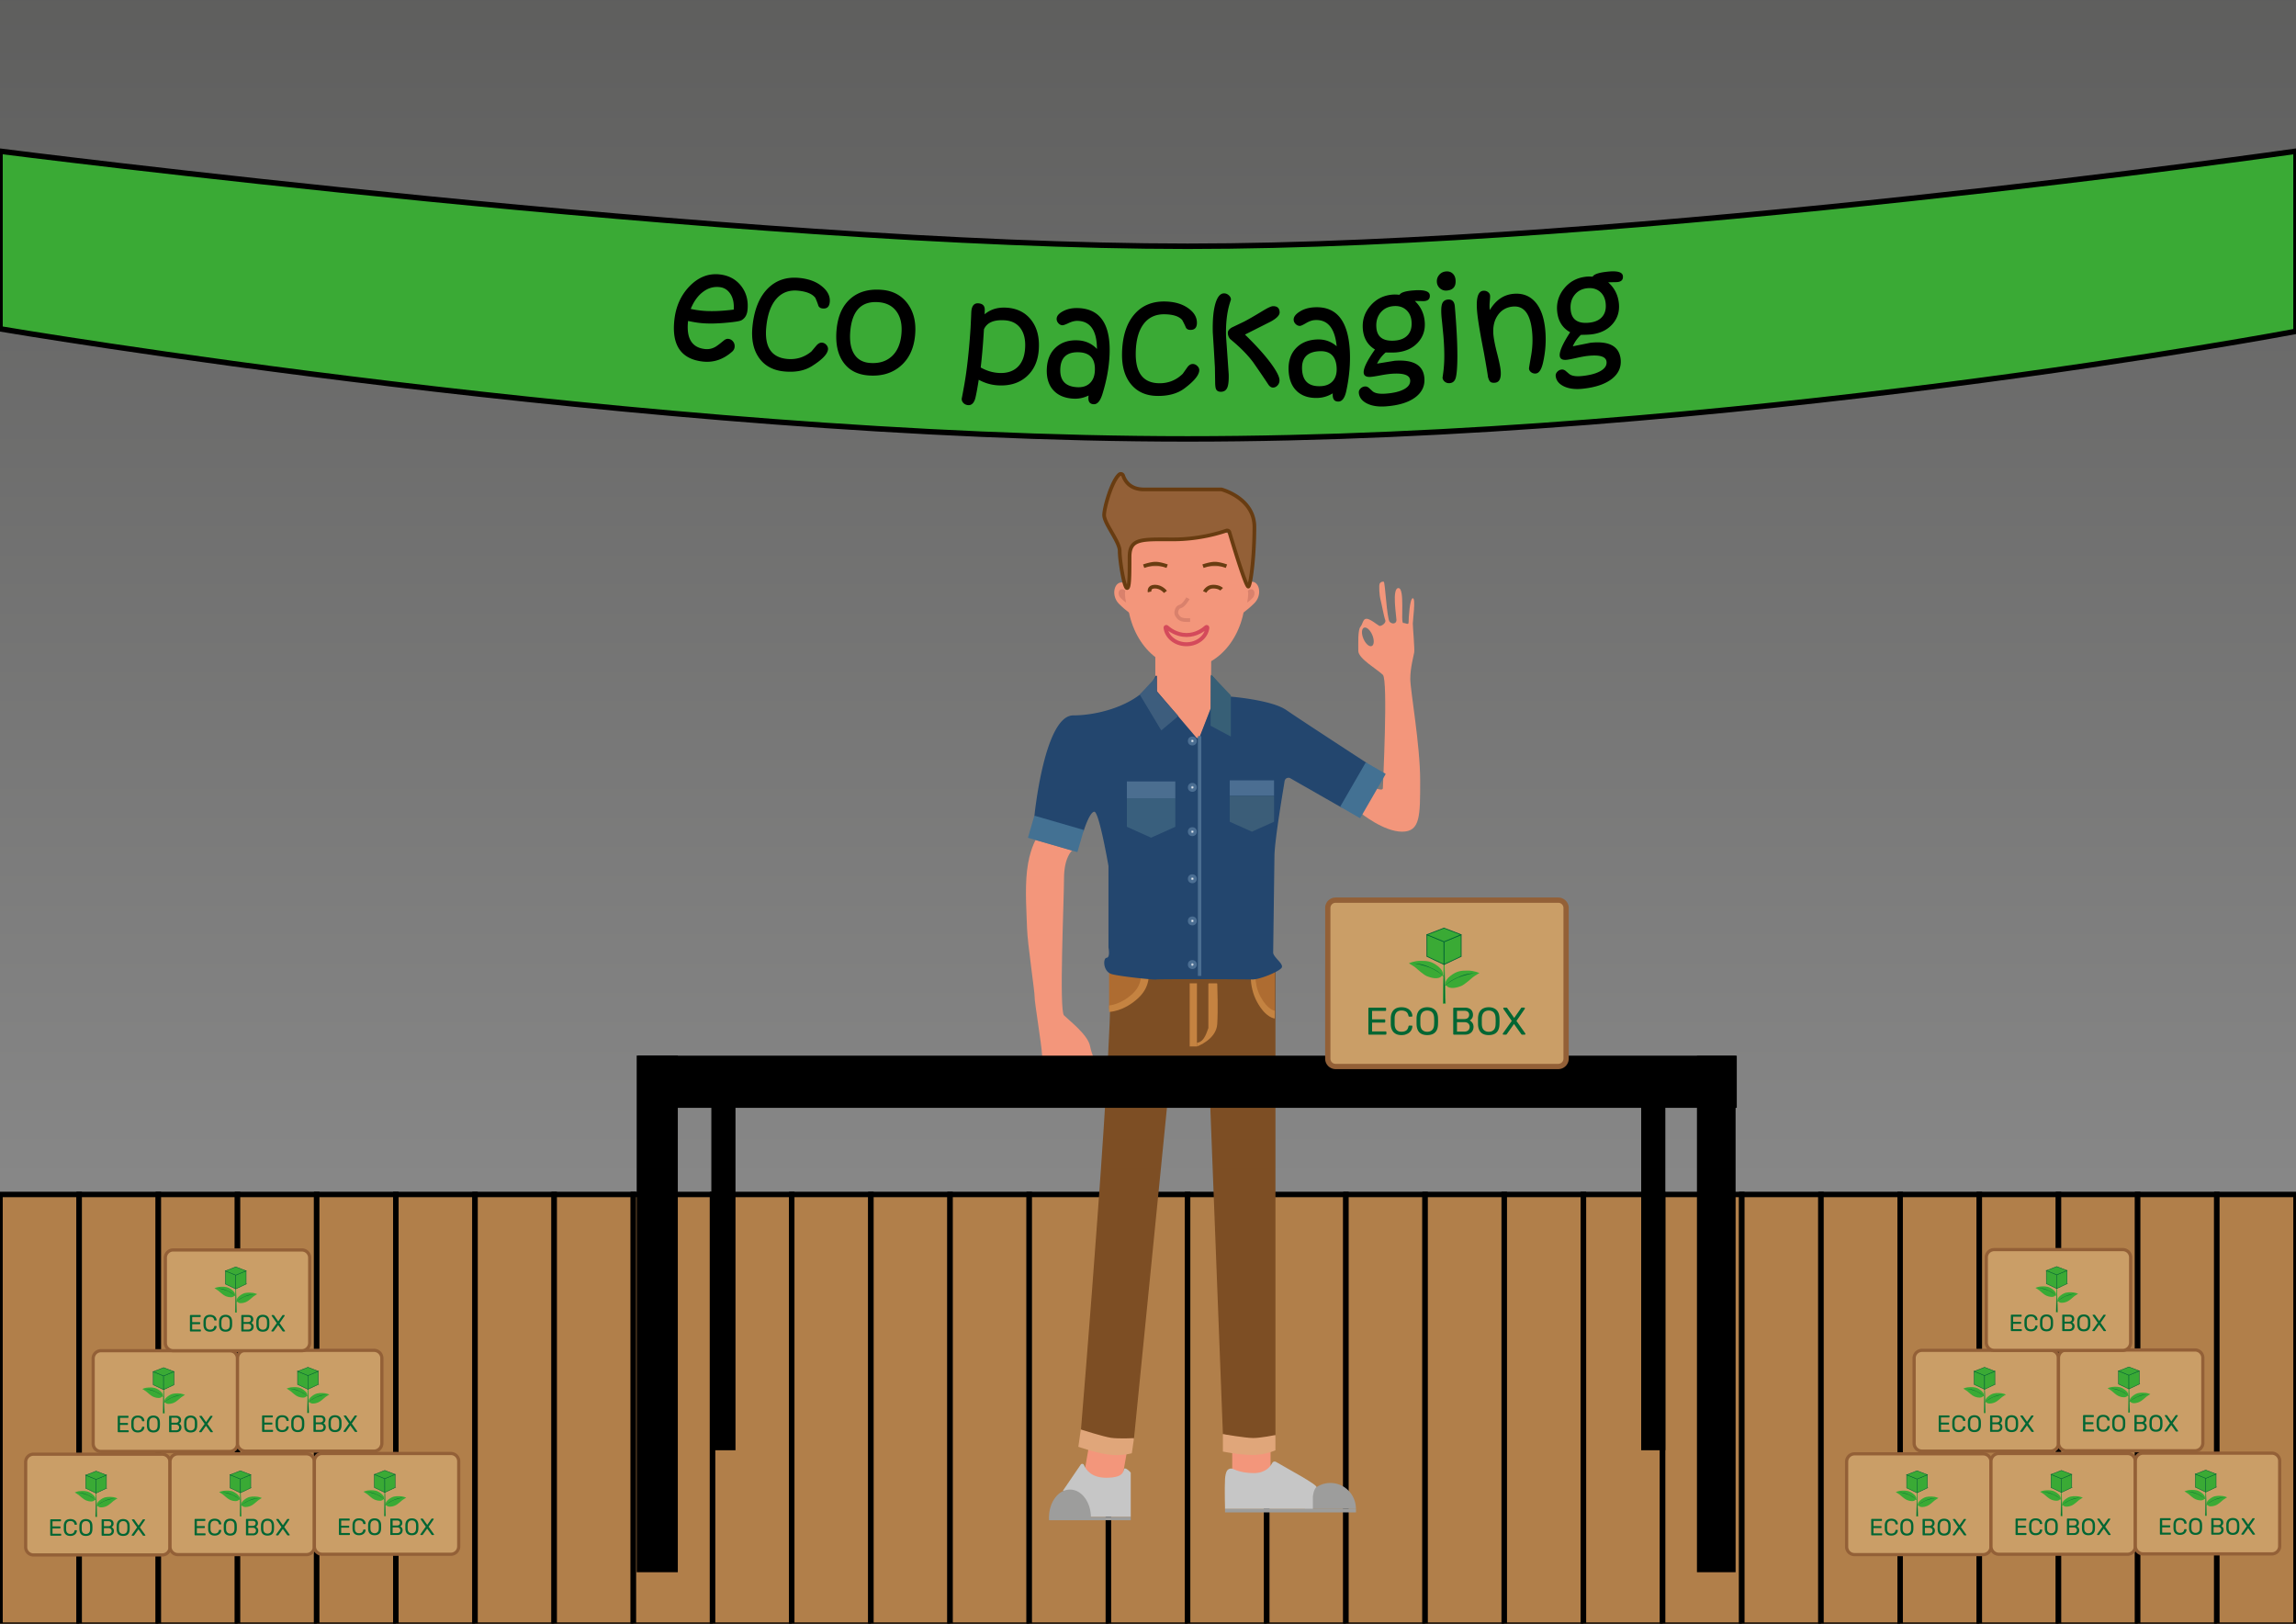 <svg xmlns="http://www.w3.org/2000/svg" xmlns:xlink="http://www.w3.org/1999/xlink" viewBox="0 0 841.89 595.28" xmlns:v="https://vecta.io/nano"><rect x="0" y="0" width="841.89" height="595.28" fill="#333333" stroke="none"/><style><![CDATA[.j{fill:#063}.k{fill:#3aaa35}.l{stroke-miterlimit:10}.m{fill:#ca9e67}.n{stroke:#936037}.o{stroke:#3aaa35}.p{stroke:#063}.q{stroke-width:1.171}.r{stroke-width:.127}.s{stroke-width:.178}.t{fill:#f3967b}.u{stroke:#000}.v{stroke-width:1.355}.w{fill:#9d9d9c}.x{stroke-width:2.007}.y{stroke-width:.892}]]></style><linearGradient id="A" gradientUnits="userSpaceOnUse" x1="420.945" y1="433.576" x2="420.945" y2="-114.972"><stop offset="0" stop-color="#878787"/><stop offset=".936" stop-color="#575756"/></linearGradient><path d="M0 0h841.89v437.9H0z" fill="url(#A)"/><g fill="#b17f4a" class="l u x"><path d="M0 437.9h29.03v157.92H0z"/><path d="M29.03 437.9h29.03v157.92H29.03z"/><path d="M58.06 437.9h29.03v157.92H58.06z"/><path d="M87.09 437.9h29.03v157.92H87.09z"/><use xlink:href="#I"/><use xlink:href="#I" x="29.03"/><use xlink:href="#I" x="58.06"/><use xlink:href="#I" x="87.09"/><use xlink:href="#I" x="116.13"/><use xlink:href="#I" x="145.16"/><use xlink:href="#I" x="174.19"/><use xlink:href="#I" x="203.22"/><use xlink:href="#I" x="232.25"/><path d="M377.4 437.9h29.03v157.92H377.4z"/><use xlink:href="#I" x="290.31"/><use xlink:href="#I" x="319.34"/><use xlink:href="#I" x="348.37"/><use xlink:href="#I" x="377.4"/><use xlink:href="#I" x="406.43"/><use xlink:href="#I" x="435.46"/><use xlink:href="#I" x="464.49"/><use xlink:href="#I" x="493.52"/><use xlink:href="#I" x="522.56"/><use xlink:href="#I" x="551.59"/><use xlink:href="#I" x="580.62"/><use xlink:href="#I" x="609.65"/><path d="M754.8 437.9h29.03v157.92H754.8z"/><use xlink:href="#I" x="667.71"/><use xlink:href="#I" x="696.74"/></g><path d="M0 55.43s272.41 34.85 435.46 34.85 406.43-34.85 406.43-34.85v66.04s-208.1 39.44-406.43 39.44S0 120.55 0 120.55V55.43z" class="k l u x"/><path d="M274.08 113.75c-.19 1.75-.94 2.97-2.24 3.68-.58.31-2.33.6-5.27.87-3.9.37-7.19.41-9.87.11-1.23-.13-2.69-.38-4.4-.74-.7 6.33 1.36 9.76 6.18 10.29 1.33.15 2.57-.1 3.73-.74.58-.31 1.64-1.1 3.19-2.38.56-.46 1.12-.67 1.67-.61.71.08 1.28.41 1.74.99s.64 1.26.55 2.04c-.07.64-.38 1.2-.92 1.68-3.23 2.84-6.79 4.04-10.67 3.62-8.02-.88-11.52-5.97-10.5-15.25.53-4.78 2.26-8.77 5.19-11.97 3.34-3.62 7.15-5.2 11.43-4.73 3.34.37 5.97 1.79 7.89 4.26 1.91 2.48 2.68 5.44 2.3 8.88zm-5.04-.25c.16-2.34-.25-4.26-1.22-5.74s-2.29-2.32-3.97-2.5c-2.18-.24-4.19.33-6.02 1.71-1.89 1.39-3.41 3.48-4.56 6.28 1.18.27 2.44.47 3.78.62 3.25.35 7.25.23 11.99-.37zm34.57 14.58c-.17 1.75-2.17 3.81-5.99 6.2-2.7 1.67-6.08 2.29-10.14 1.89-4.03-.4-7.08-2.05-9.13-4.94-2.1-2.94-2.91-6.77-2.44-11.5.61-6.1 2.45-10.71 5.51-13.85 3.06-3.13 6.97-4.46 11.73-3.98 3.53.35 6.34 1.43 8.43 3.24 1.99 1.69 2.88 3.57 2.67 5.64-.17 1.7-1.04 2.47-2.62 2.31-.74-.07-1.25-.39-1.53-.94-.23-.77-.6-1.74-1.11-2.91-1.06-1.46-3.16-2.35-6.3-2.67-3.28-.33-5.93.65-7.97 2.94s-3.28 5.73-3.74 10.32c-.73 7.26 1.8 11.18 7.58 11.76 3.34.33 6.32-.56 8.93-2.7.02-.01.61-.72 1.79-2.11.7-.85 1.43-1.23 2.2-1.15.6.06 1.13.35 1.57.86.42.5.61 1.03.56 1.59zm31.94-5.29c-.43 4.95-2.23 8.76-5.38 11.44s-7.14 3.81-11.97 3.39c-4-.35-7.02-1.99-9.05-4.93-2.03-2.93-2.83-6.83-2.41-11.69.45-5.11 2.17-8.96 5.16-11.55 2.93-2.54 6.79-3.6 11.57-3.18 4 .35 7.12 2.04 9.35 5.07 2.22 3.02 3.14 6.84 2.73 11.45zm-5.02-.39c.3-3.38-.29-6.1-1.76-8.15s-3.63-3.2-6.47-3.45c-6.34-.56-9.85 2.98-10.52 10.6-.31 3.52.14 6.28 1.36 8.29 1.21 2.01 3.11 3.13 5.68 3.36 3.33.29 6.04-.5 8.12-2.37 2.07-1.87 3.27-4.63 3.59-8.28zm50.38 5.59c-.27 4.31-1.78 7.68-4.51 10.08-2.73 2.41-6.26 3.47-10.57 3.2-2.41-.15-4.73-.83-6.95-2.04-.63 3.92-1.09 6.33-1.4 7.22-.52 1.46-1.34 2.15-2.45 2.08-.71-.05-1.3-.3-1.76-.77s-.67-1.02-.63-1.66c-.01.1.2-.96.61-3.19a125.71 125.71 0 0 0 1.32-8.47c.55-4.36.98-9.09 1.31-14.18l.17-3.48.1-2.37c.14-2.24 1-3.31 2.56-3.21 1.63.1 2.43.93 2.38 2.49l-.05 1.54c2.15-1.83 4.83-2.64 8.05-2.43 3.83.24 6.81 1.72 8.96 4.43 2.18 2.75 3.14 6.34 2.86 10.76zm-5.03-.32c.2-3.08-.37-5.52-1.69-7.32-1.32-1.79-3.26-2.77-5.8-2.93-3.98-.25-6.51.85-7.6 3.3l-.16 2.5a219.72 219.72 0 0 1-1.03 11.51c2.11 1.18 4.28 1.85 6.52 1.99 2.92.19 5.22-.51 6.92-2.07 1.7-1.57 2.64-3.9 2.84-6.98zm30.97 2.44c-.2 4.62-1.08 9.43-2.64 14.42-.78 2.5-1.84 3.72-3.17 3.67-1.37-.06-2.02-.86-1.95-2.42.02-.35.04-.62.08-.78-1.76.85-3.56 1.24-5.4 1.16-3.26-.14-5.76-1.17-7.51-3.08s-2.56-4.53-2.42-7.84c.14-3.36 1.24-5.98 3.3-7.86s4.72-2.75 8-2.61c2.85.12 5.21 1.18 7.09 3.17-.04-6.68-2.37-10.12-6.99-10.31-1.03-.04-2.14.22-3.34.78-1.2.57-1.98.84-2.33.83-.57-.02-1.08-.28-1.51-.77-.44-.49-.64-1.04-.61-1.65.04-1.01.82-1.92 2.32-2.72 1.61-.86 3.5-1.25 5.68-1.15 8.07.33 11.87 6.06 11.4 17.16zm-5.39 5.73c.18-4.29-1.74-6.51-5.78-6.69-4.42-.19-6.72 1.84-6.9 6.1-.18 4.29 1.92 6.52 6.31 6.71 1.91.08 3.42-.42 4.55-1.49 1.13-1.08 1.74-2.62 1.82-4.63zm38.28-.13c-.02 1.76-1.84 3.99-5.44 6.69-2.54 1.89-5.86 2.81-9.94 2.75-4.05-.05-7.23-1.43-9.52-4.13-2.34-2.75-3.48-6.5-3.42-11.24.08-6.13 1.51-10.89 4.3-14.27 2.78-3.38 6.56-5.04 11.34-4.98 3.55.05 6.44.88 8.68 2.5 2.12 1.51 3.17 3.31 3.14 5.39-.02 1.71-.83 2.55-2.42 2.53-.74-.01-1.28-.28-1.61-.81-.29-.75-.75-1.68-1.36-2.81-1.18-1.37-3.35-2.07-6.51-2.11-3.29-.04-5.85 1.16-7.69 3.62-1.83 2.46-2.78 5.99-2.84 10.6-.1 7.29 2.76 10.98 8.57 11.06 3.36.05 6.25-1.11 8.66-3.46.02-.02.55-.77 1.6-2.26.62-.9 1.32-1.35 2.09-1.34.61.01 1.15.25 1.64.72.5.48.74.99.73 1.55zm11.62-25.88c0-.03-.17.51-.52 1.63-.39 1.31-.69 2.75-.91 4.3-.32 2.27-.44 4.77-.37 7.48l.49 6.96.49 7.03c.06 2.25-.11 3.85-.49 4.8-.41 1.04-1.19 1.57-2.32 1.6-.93.02-1.54-.31-1.85-.99-.18-.4-.28-1.14-.31-2.22l-.05-3.17-.04-2.53-.4-6.88-.38-5.97c-.11-4.49.21-8.02.96-10.59.73-2.45 1.77-3.69 3.1-3.73.66-.02 1.25.21 1.78.67s.8 1 .82 1.61zm17.85 4.67c.03 1.04-1.04 2.17-3.21 3.37l-9.5 4.79c4.08 3.96 7.26 7.49 9.55 10.6 2.04 2.79 3.08 4.82 3.11 6.11a2.64 2.64 0 0 1-.68 1.89c-.47.53-1.01.81-1.64.83-.68.02-1.28-.37-1.8-1.15-1.28-1.96-3.15-4.7-5.6-8.22-1.75-2.32-4.03-4.71-6.86-7.15l-1.55-1.33c-.52-.61-.79-1.34-.81-2.18-.02-.78.5-1.46 1.55-2.04l4.41-2.11c1.42-.73 3.68-2.03 6.8-3.92 1.88-1.14 3.13-1.72 3.76-1.74 1.6-.05 2.43.7 2.47 2.25zm25.74 14.16c.24 4.62-.19 9.49-1.28 14.6-.54 2.56-1.48 3.88-2.82 3.95-1.37.07-2.09-.67-2.17-2.22-.02-.35-.01-.62.01-.79-1.67 1.02-3.43 1.57-5.27 1.67-3.25.17-5.84-.62-7.77-2.36-1.92-1.74-2.97-4.27-3.14-7.57-.17-3.36.68-6.07 2.55-8.13s4.44-3.18 7.71-3.35c2.85-.15 5.3.68 7.36 2.49-.66-6.65-3.31-9.85-7.93-9.61-1.03.05-2.11.42-3.25 1.09-1.14.68-1.89 1.02-2.24 1.04-.57.03-1.1-.18-1.58-.63s-.74-.98-.77-1.58c-.05-1.01.63-1.99 2.06-2.92 1.52-1.01 3.37-1.57 5.54-1.68 8.09-.43 12.41 4.91 12.99 16zm-4.83 6.21c-.22-4.28-2.35-6.32-6.38-6.11-4.42.23-6.52 2.47-6.3 6.72.22 4.28 2.52 6.31 6.91 6.09 1.91-.1 3.37-.74 4.39-1.91 1.02-1.19 1.48-2.78 1.38-4.79zm34.16-26.62c.09 1.31-.6 2.02-2.08 2.13-.2.01-.63.01-1.3-.01l-2.11-.03c2.2 2.09 3.41 4.68 3.63 7.76.22 3-.67 5.54-2.64 7.62-1.98 2.08-4.66 3.24-8.04 3.49-.76.05-1.98.06-3.66.01-1.35 1.18-2.4 2.54-3.14 4.09l6.48-1.05c6.91-.5 10.53 1.64 10.87 6.41.21 2.88-.93 5.23-3.42 7.06s-6.06 2.91-10.73 3.25c-2.93.21-5.31-.19-7.15-1.19-1.71-.94-2.62-2.22-2.74-3.82-.04-.57.17-1.09.63-1.54a2.51 2.51 0 0 1 1.67-.75c.44-.03.89.13 1.36.49l1.36 1.25c.88.77 2.48 1.07 4.79.9 2.96-.21 5.24-.77 6.84-1.66 1.55-.86 2.27-1.94 2.18-3.25-.14-1.9-2.41-2.7-6.82-2.38-1.04.08-2.42.27-4.11.59-1.7.32-2.88.5-3.55.55-1.63.12-2.49-.4-2.57-1.54-.11-1.6 1.26-4.43 4.14-8.5-2.73-1.65-4.21-4.2-4.46-7.65-.23-3.2.72-6.02 2.85-8.46s4.85-3.78 8.17-4.02c.71-.05 1.52-.02 2.44.08.5-.87 2.26-1.41 5.29-1.62 3.77-.3 5.71.31 5.82 1.79zm-6.69 9.72c-.13-1.87-.8-3.33-2-4.38s-2.72-1.51-4.56-1.37c-2.02.15-3.62.94-4.81 2.39s-1.7 3.26-1.54 5.43c.25 3.52 2.48 5.13 6.7 4.83 2.12-.15 3.72-.83 4.81-2.03s1.54-2.83 1.4-4.87zm16.13-15.33c.2 2.39-.87 3.68-3.21 3.88a3.25 3.25 0 0 1-2.47-.78 3.27 3.27 0 0 1-1.17-2.29c-.08-1.01.2-1.9.84-2.66.65-.77 1.48-1.19 2.51-1.28.96-.08 1.76.17 2.4.74.65.57 1.02 1.37 1.1 2.39zm-.27 9.71c.86 10.15 1.13 17.67.81 22.58-.12 1.98-.33 3.32-.63 4.02-.38.93-1.07 1.44-2.08 1.52a2.42 2.42 0 0 1-1.77-.52c-.51-.41-.79-.92-.84-1.54.01.08.09-.51.26-1.78.2-1.44.33-3.07.38-4.89.05-2.58-.05-5.45-.32-8.62l-.42-4.36-.26-2.49c-.19-2.27-.13-3.87.18-4.79.32-1.01 1.04-1.56 2.15-1.66 1.54-.13 2.39.71 2.54 2.53zm33.15 8.49c.39 4 .12 8.04-.81 12.12-.57 2.53-1.45 3.85-2.63 3.97-.64.06-1.2-.08-1.69-.44-.49-.35-.76-.8-.82-1.36-.01-.15.24-1.72.77-4.72.53-2.99.65-5.93.37-8.8-.63-6.54-2.99-9.61-7.08-9.22-2.34.23-4.17 1.28-5.48 3.15-1.36 1.93-1.9 4.36-1.62 7.28.16 1.63.61 3.88 1.35 6.75s1.17 4.93 1.29 6.17c.28 2.89-.41 4.42-2.05 4.57-.84.08-1.44-.05-1.79-.39-.28-.26-.55-.83-.8-1.7-.12-1.04-.62-4.03-1.5-8.97-1.36-6.89-2.18-11.8-2.46-14.73-.49-5.09.25-7.73 2.21-7.92.64-.06 1.2.08 1.7.43.49.35.76.79.81 1.31.04.37 0 1.08-.1 2.12s-.12 1.92-.05 2.63l.06.58c2.16-3.62 5.03-5.6 8.59-5.94 3.28-.32 5.95.65 8 2.91 2.04 2.26 3.29 5.66 3.73 10.2zm28.48-19.64c.14 1.31-.52 2.05-2 2.21-.2.02-.63.04-1.29.04l-2.11.05c2.28 2.01 3.58 4.55 3.92 7.62.33 2.99-.46 5.56-2.35 7.71-1.9 2.15-4.53 3.41-7.91 3.78-.76.08-1.97.13-3.65.15-1.31 1.23-2.3 2.63-2.98 4.2l6.43-1.29c6.88-.75 10.58 1.24 11.11 5.99.31 2.87-.74 5.27-3.15 7.19s-5.95 3.14-10.6 3.65c-2.92.32-5.32.01-7.18-.92-1.75-.88-2.7-2.12-2.88-3.71-.06-.57.13-1.09.57-1.57.44-.47.99-.75 1.64-.82.44-.05.89.1 1.37.44l1.41 1.2c.91.73 2.52.97 4.82.72 2.95-.32 5.21-.96 6.77-1.91 1.51-.91 2.2-2.02 2.06-3.33-.21-1.9-2.51-2.6-6.91-2.12-1.04.11-2.4.36-4.09.74s-2.86.61-3.53.68c-1.63.18-2.5-.3-2.63-1.44-.17-1.59 1.1-4.48 3.82-8.65-2.79-1.55-4.37-4.04-4.75-7.48-.35-3.19.49-6.04 2.53-8.56s4.71-3.96 8.01-4.32c.71-.08 1.52-.08 2.45-.01.46-.88 2.21-1.49 5.23-1.82 3.75-.43 5.71.1 5.87 1.58zm-6.32 9.97c-.2-1.86-.93-3.3-2.17-4.3s-2.78-1.4-4.6-1.2c-2.01.22-3.59 1.08-4.71 2.57-1.13 1.49-1.57 3.32-1.34 5.48.38 3.51 2.68 5.03 6.87 4.57 2.12-.23 3.69-.97 4.73-2.21 1.04-1.25 1.44-2.88 1.22-4.91z"/><path d="M414.55 215.06s-.52-1.53-3.31-1.53-3.85 4.93-.93 7.85c2.91 2.91 5.27 4.3 5.27 4.3s-2.06-7.54-1.03-10.62zm41.18-.27s.52-1.53 3.31-1.53c2.8 0 3.85 4.93.93 7.85-2.91 2.91-5.27 4.3-5.27 4.3s2.07-7.54 1.03-10.62z" class="t"/><path d="M457.55 216.66s.21-.62 1.36-.62c1.14 0 1.57 2.02.38 3.21s-2 1.66-2 1.66.68-2.99.26-4.25zm-44.93-.02s-.22-.62-1.36-.61-1.55 2.03-.35 3.21 2.01 1.64 2.01 1.64-.71-2.98-.3-4.24z" fill="#d9816c"/><g class="t"><path d="M423.63 240.02v13.01l14.79 18.59c.1.12 1.1-.06 1.15-.21L444 259.4l.13-18.97c.01.01-9.42 5.43-20.5-.41z"/><path d="M456.65 217.88c0 14.93-9.7 27.03-21.67 27.03s-21.67-12.1-21.67-27.03-9.17-23.61 21.67-23.61c31.92 0 21.67 8.69 21.67 23.61z"/></g><g class="l"><path d="M410.39 173.97a.9.9 0 0 1 1.44.39c.56 1.69 2.33 5.06 7.53 5.06h28.36c.08 0 .16.01.24.03 1.22.35 12 3.68 12 13.74 0 10.67-1.29 20.97-2.17 21.85-.77.77-5.76-15.8-6.98-19.91a.89.89 0 0 0-1.15-.59c-2.5.87-10.07 3.2-19.42 3.2-11.5 0-16.05-.52-16.05 6.42s0 11.91-1.04 11.39-2.59-10.15-2.59-13.57-5.7-10.05-5.7-13.15c0-2.69 2.76-12.42 5.53-14.86zm8.97 33.61s2.59-.93 4.35-.93 4.25.93 4.25.93m13.15 0s2.59-.93 4.35-.93 4.25.93 4.25.93" fill="#936037" stroke="#683c11" class="v"/><path d="M421.54 217s-.47-1.94 1.94-1.94 3.86 1.94 3.86 1.94m14.39 0s.93-1.94 3.11-1.94 3.11.97 3.11.97" stroke="#683c11" fill="none" class="v"/><path d="M435.59 219.33s-1.48 2.72-2.87 3.03c-1.4.31-1.63 2.49-1.24 3.03s.78 1.94 3.5 1.94h1.4" stroke="#d9816c" class="t v"/><path d="M442.28 229.91c.19-.17.47-.01.44.25-.41 3.39-3.69 6.03-7.67 6.03-4 0-7.28-2.66-7.68-6.07-.03-.24.27-.38.44-.22 1.03.93 3.63 2.9 7.23 2.9 3.61.02 6.21-1.95 7.24-2.89z" fill="none" stroke="#d44a5b" stroke-width="1.448"/></g><path d="M406.93 354.6s18.78 3.93 32.93 3.93c14.14 0 27.82-3.93 27.82-3.93v171.8s-4.04 1.26-7.77 1.26-11.5-1.89-11.5-1.89l-5.28-136.91h-13.52l-13.83 138.8s-3.73 1.1-10.1 0-9.32-3.46-9.32-3.46 13.06-156.87 10.57-169.6z" fill="#7d4e24"/><path d="M406.68 355.3v14.63s12.45-3.22 12.45-8.29v-6.34h-12.45zm60.76-.7v17.08s-7.38-3.76-7.38-9.68v-7.4h7.38z" fill="#ae6c31"/><path d="M418.16 355.3s1.53 4.93-2.89 9.03-8.59 4.28-8.59 4.28v2.37s5.25-.04 10.66-5.05 3.55-10.63 3.55-10.63h-2.73z" fill="#c58341"/><path d="M460.44 354.6s-.93 5.91 1.76 10.82c2.7 4.9 5.24 5.13 5.24 5.13v2.84s-3.2-.05-6.5-6.05-2.17-12.74-2.17-12.74h1.67z" fill="#c48341"/><g fill="#c58341"><path d="M436.23 360.5h2.66v23.15h-2.66z"/><path d="M443.08 360.72v16.18c0 .01 0 .02-.01.02-.32.53-1.26 5.2-4.18 5.35v1.38s7.07-2.49 7.44-8.18c.34-5.23.06-13.29.01-14.77 0-.11-.1-.2-.21-.2h-2.83c-.13 0-.22.1-.22.22z"/></g><path d="M399.6 528.45l-2.06 11.71s3.95 3.04 7.42 3.65 6.58-2.07 6.58-2.07l1.8-10.23s-4.2 1.31-6.21.96-7.53-4.02-7.53-4.02zm52.23 2.48v8.78s4.42 1.71 7.94 1.71 6.12-2.35 6.12-2.35v-7.68s-3.91 1.49-5.95 1.49c-2.04.01-8.11-1.95-8.11-1.95z" class="t"/><path d="M448.41 525.77v6.4s6.06 1.24 10.87 1.24 8.39-1.71 8.39-1.71v-5.59s-5.36 1.09-8.16 1.09c-2.79 0-11.1-1.43-11.1-1.43zm-52.09-1.69l-.92 6.33s5.97 2.12 10.86 2.83 8.76-.46 8.76-.46l.8-5.53s-5.6.29-8.43-.12c-2.84-.42-11.07-3.05-11.07-3.05z" fill="#e0a67a"/><path d="M478.47,553.19c0-5.26,4.19-9.52,9.36-9.52s9.36,4.26,9.36,9.52" class="w"/><path d="M452.18 538.56c-.95-.45-2.07.02-2.46 1-.25.64-.46 1.5-.53 2.65-.21 3.52 0 10.98 0 10.98h32.21v-4.56s.27-2.63 1.27-3.37c.97-.7-11.2-7.16-14.8-9.31-.48-.29-1.1-.12-1.36.38-.7 1.37-2.52 3.73-6.74 3.73-3.71 0-6.23-.86-7.59-1.5z" fill="#c6c6c6"/><path d="M449.19 553.19h48.01v1.28h-48.01z" class="w"/><path d="M396.28 536.94l-6.49 9.51 10.23 9.68h14.6V539.9s-1.24-1.55-2.17-1.55.89 3.42-6.84 3.42c-5.41 0-7.43-2.93-8.16-4.69-.2-.5-.87-.59-1.17-.14z" fill="#c6c6c6"/><g class="w"><path d="M384.64,556.34c0-5.66,3.44-10.25,7.69-10.25s7.69,4.59,7.69,10.25"/><path d="M384.64 556.14h29.98v1.2h-29.98z"/></g><path d="M517.12 248.9c0-4.14 1.24-8.49 1.44-9.74.2-1.24-.51-9.11-.51-10.56s1.14-9.28 0-9.28-1.55 7.51-1.55 8.76c0 1.24-.93.31-1.97.31s.72-12.79-1.76-12.79c-2.49 0-.72 10.41-.72 11.72s-1.45 1.69-2.49.65-1.66-14.72-2.18-14.72-1.04.02-1.45.64-.1 4.66.21 5.7 1.35 6.63 1.8 7.74-1.59 2.41-2.21 2.11c-.62-.31-3.31-2.59-4.66-2.59s-1.31 1.81-2.23 2.95c-1 1.26-.78 6.06-.78 8.86s7.07 6.81 9.01 8.75 0 40.24 0 41.5-2.77 0-2.77 0l-5.31 9.2s8.39 6.8 15.12 6.8 6.63-5.87 6.63-18.82-3.62-33.04-3.62-37.19zm-14.13-12.05c-.9.38-2.26-.82-3.05-2.68s-.7-3.67.2-4.05 2.26.82 3.05 2.68c.78 1.86.69 3.67-.2 4.05zm-109.87 74.99s-2.97 2.29-2.97 10.33-1.86 48.22 0 50.09c1.86 1.86 8.7 7.04 9.53 11.19s2.3 5.57 1.79 6.16c-.52.6-1.48.88-1.71.34s-.63.07-.91.21c-.3.16-1.04.16-1.17 1.57-.05.52-.62.78-1.24.78s-1.22-.39-2.98-.39-8.23.31-8.65.03c-.41-.28-2.74-3.42-2.77-5.98s-2.77-19.16-2.67-20.69-2.64-19.89-2.77-25.06-.85-14.11 0-21.34 3.12-11.12 3.12-11.12l13.4 3.88z" class="t"/><path d="M424.23 247.96v5.46l14.37 16.9a.75.75 0 0 0 1.27-.21l4.15-10.51v-11.61c0-.27.34-.4.51-.19l6.53 7.57s15.17 1.2 20.56 4.92 29.62 19.47 29.62 19.47l-9.17 16.38-19.16-10.94s-1.66-.47-1.92 1.41-3.62 21.04-3.68 27.37l-.47 35.38c.31 1.78 3.83 3.98 3.16 5.34s-8.08 4.5-10.98 4.4-34.9-.21-35.11 0-12.79-1.05-16.16-1.94-3.37-5.91-1.97-6.02c1.4-.1.67-3.82.67-3.82v-29.83s-3.42-19.89-5.18-19.89-3.99 7.27-3.99 7.27l-18.02-5.44s3.62-37.16 14.29-37.16c10.29 0 25.49-4.57 30.18-14.43.14-.24.5-.15.5.12z" fill="#23466e"/><path d="M394.91 312.36l-17.85-5.18c-.08-.02-.13-.11-.1-.19l2.27-7.82c.02-.08.11-.13.19-.1l17.85 5.18c.08.02.13.11.1.19l-2.27 7.82c-.02.08-.11.12-.19.1zm113.14-28.51l-9.24 16c-.04.07-.14.1-.21.06l-7.05-4.07c-.07-.04-.1-.14-.06-.21l9.24-16c.04-.07.14-.1.21-.06l7.05 4.07c.08.05.1.14.06.21z" fill="#437193"/><path d="M432.09 262.51l-6.28 5.27-7.89-13.15 6-6.45.15 5.31z" fill="#3d5d7d"/><path d="M451.31 270.03l-7.42-3.97.13-18.53c0-.11.14-.16.21-.08l7.09 7.49v15.09z" fill="#375f76"/><path d="M439.24 269.87h1.25v87.93h-1.25zM413.2 286.5h17.76v6.16H413.2z" fill="#4b6e90"/><path d="M430.96 303.12l-8.88 3.99-8.88-3.99v-10.46h17.76z" fill="#395f7d"/><path d="M450.91 286.09h16.25v5.64h-16.25z" fill="#4b6e92"/><path d="M467.16 301.27l-8.12 3.63-8.13-3.63v-9.51h16.25z" fill="#3b5d78"/><radialGradient id="B" cx="437.202" cy="271.664" r="1.631" gradientUnits="userSpaceOnUse"><stop offset="0" stop-color="#fff"/><stop offset=".388" stop-color="#4b6e92"/></radialGradient><circle cx="437.2" cy="271.66" r="1.63" fill="url(#B)"/><radialGradient id="C" cx="437.202" cy="288.658" r="1.631" gradientUnits="userSpaceOnUse"><stop offset="0" stop-color="#fff"/><stop offset=".388" stop-color="#4b6e92"/></radialGradient><circle cx="437.2" cy="288.66" r="1.63" fill="url(#C)"/><radialGradient id="D" cx="437.202" cy="304.903" r="1.631" gradientUnits="userSpaceOnUse"><stop offset="0" stop-color="#fff"/><stop offset=".388" stop-color="#4b6e92"/></radialGradient><circle cx="437.2" cy="304.9" r="1.63" fill="url(#D)"/><radialGradient id="E" cx="437.202" cy="322.169" r="1.631" gradientUnits="userSpaceOnUse"><stop offset="0" stop-color="#fff"/><stop offset=".388" stop-color="#4b6e92"/></radialGradient><circle cx="437.2" cy="322.17" r="1.63" fill="url(#E)"/><radialGradient id="F" cx="437.202" cy="337.623" r="1.631" gradientUnits="userSpaceOnUse"><stop offset="0" stop-color="#fff"/><stop offset=".388" stop-color="#4b6e92"/></radialGradient><circle cx="437.2" cy="337.62" r="1.63" fill="url(#F)"/><radialGradient id="G" cx="437.202" cy="353.618" r="1.631" gradientUnits="userSpaceOnUse"><stop offset="0" stop-color="#fff"/><stop offset=".388" stop-color="#4b6e92"/></radialGradient><circle cx="437.2" cy="353.62" r="1.63" fill="url(#G)"/><path d="M233.46 386.98h15.08V576.4h-15.08z"/><path d="M261.28 405.7h7.96v125.54h-7.96z" class="l u y"/><path d="M622.23 387.07h14.17V576.4h-14.17z"/><g class="l u y"><path d="M602.23 405.7h7.96v125.54h-7.96z"/><path d="M234.52 387.46h401.87v18.25H234.52z"/></g><path d="M571.38 390.99h-81.64a2.87 2.87 0 0 1-2.87-2.87v-55.24a2.87 2.87 0 0 1 2.87-2.87h81.64a2.87 2.87 0 0 1 2.87 2.87v55.24a2.87 2.87 0 0 1-2.87 2.87z" stroke-width="1.933" class="l m n"/><path d="M502.07 379.33c-.1 0-.18-.03-.24-.09s-.08-.14-.08-.23v-9.26c0-.1.03-.19.08-.25s.14-.09.24-.09h5.86c.1 0 .18.03.24.09s.09.14.09.25v.54c0 .1-.03.18-.09.24s-.14.08-.24.08h-4.82v3.1h4.51c.1 0 .18.03.24.09s.08.14.08.25v.53c0 .09-.03.17-.08.23s-.14.09-.24.09h-4.51v3.22h4.93c.1 0 .18.03.24.08s.08.14.08.24v.55c0 .09-.03.17-.08.23s-.14.09-.24.09h-5.97zm11.84.15c-.87 0-1.59-.16-2.16-.48s-1-.77-1.3-1.35c-.29-.58-.45-1.25-.48-2.01l-.01-1.25.01-1.28c.03-.77.19-1.44.48-2.01.29-.58.73-1.03 1.3-1.35s1.29-.48 2.16-.48c.65 0 1.22.09 1.72.27.49.18.9.42 1.23.72s.57.64.74 1.01.26.76.28 1.16c.01.08-.02.16-.08.21-.06.06-.13.08-.22.08h-.78c-.08 0-.16-.02-.22-.07s-.11-.13-.13-.25c-.16-.74-.46-1.24-.9-1.52-.44-.27-.99-.41-1.65-.41-.76 0-1.36.21-1.8.64s-.69 1.12-.72 2.06v2.38c.04.95.28 1.63.72 2.06s1.04.64 1.8.64c.66 0 1.21-.14 1.65-.41s.74-.78.9-1.52c.03-.12.07-.21.13-.26s.13-.07.22-.07h.78a.35.35 0 0 1 .22.08c.06.06.09.13.08.21a3.18 3.18 0 0 1-.28 1.16c-.17.38-.42.71-.74 1.01s-.74.54-1.23.72c-.5.22-1.07.31-1.72.31zm9.43 0c-.8 0-1.49-.14-2.07-.42s-1.02-.71-1.33-1.29-.49-1.31-.52-2.19l-.01-1.2.01-1.2c.04-.87.22-1.59.54-2.18.33-.58.78-1.02 1.36-1.3.58-.29 1.25-.43 2.02-.43s1.45.14 2.03.43a3.18 3.18 0 0 1 1.37 1.3c.33.58.51 1.31.54 2.18l.03 1.2-.03 1.2c-.03.88-.2 1.61-.52 2.19s-.76 1.01-1.34 1.29-1.27.42-2.08.42zm0-1.21c.73 0 1.32-.22 1.78-.65s.71-1.14.74-2.11l.03-1.14-.03-1.13c-.02-.65-.14-1.18-.36-1.59s-.52-.7-.89-.89-.79-.28-1.28-.28c-.46 0-.88.09-1.25.28s-.66.49-.89.89c-.22.41-.35.94-.38 1.59l-.01 1.13.01 1.14c.04.97.29 1.68.75 2.11.48.43 1.07.65 1.78.65zm9.84 1.06c-.1 0-.18-.03-.24-.09s-.08-.14-.08-.23v-9.26c0-.1.03-.19.08-.25s.14-.09.24-.09h3.88c.71 0 1.29.12 1.74.35s.78.55.99.94a2.81 2.81 0 0 1 .32 1.33c0 .39-.06.72-.19 1a2.21 2.21 0 0 1-.47.68c-.19.17-.37.31-.55.4.37.18.7.47.98.88.29.41.43.9.43 1.47 0 .52-.12 1-.35 1.43s-.59.78-1.06 1.04-1.05.39-1.74.39h-3.98zm1.06-5.72h2.61c.6 0 1.06-.14 1.38-.42.31-.28.47-.66.47-1.14s-.16-.85-.47-1.11-.77-.38-1.38-.38h-2.61v3.05zm0 4.58h2.74c.61 0 1.09-.17 1.42-.5s.5-.74.5-1.22a1.68 1.68 0 0 0-.5-1.24c-.33-.33-.8-.49-1.42-.49h-2.74v3.45zm11.64 1.29c-.8 0-1.49-.14-2.07-.42s-1.02-.71-1.33-1.29-.49-1.31-.52-2.19l-.01-1.2.01-1.2c.04-.87.22-1.59.54-2.18.33-.58.78-1.02 1.36-1.3.58-.29 1.25-.43 2.02-.43s1.45.14 2.03.43a3.18 3.18 0 0 1 1.37 1.3c.33.58.51 1.31.54 2.18l.03 1.2-.03 1.2c-.03.88-.2 1.61-.52 2.19s-.76 1.01-1.34 1.29-1.27.42-2.08.42zm0-1.21c.73 0 1.32-.22 1.78-.65s.71-1.14.74-2.11l.03-1.14-.03-1.13c-.02-.65-.14-1.18-.36-1.59s-.52-.7-.89-.89-.79-.28-1.28-.28c-.46 0-.88.09-1.25.28s-.66.49-.89.89c-.22.41-.35.94-.38 1.59l-.01 1.13.01 1.14c.04.97.29 1.68.75 2.11.49.43 1.07.65 1.78.65zm5.44 1.06c-.08 0-.14-.03-.21-.08s-.09-.12-.09-.2c0-.04.01-.07.02-.11.01-.03.03-.06.04-.08l3.25-4.58-3.09-4.41c-.03-.06-.04-.12-.04-.18 0-.08.03-.14.08-.2s.12-.08.2-.08h.85c.09 0 .17.02.23.06a.57.57 0 0 1 .16.18l2.5 3.54 2.48-3.54c.04-.08.09-.13.15-.18s.13-.06.22-.06h.81c.08 0 .14.03.2.08s.08.12.08.2a.28.28 0 0 1-.06.18l-3.05 4.42 3.23 4.57c.02.02.03.04.04.08a.41.41 0 0 1 .01.11c0 .08-.03.14-.08.2s-.13.08-.21.08h-.87c-.08 0-.16-.02-.22-.07s-.12-.1-.16-.16l-2.64-3.69-2.62 3.69a1.21 1.21 0 0 1-.16.16c-.06.05-.13.07-.23.07h-.82z" class="j"/><path d="M529.67 361.28l.41-.19s-.71-1.38 1.73-3.29 4.02-1.97 6.42-1.97 4.23.91 4.23.91-1.54.86-2.38 1.52c-.75.59-2.99 2.74-4.41 3.27-1.48.56-2.42.67-3.02.67-.53-.01-1.61-.01-2.33-.91l-.58.24-.07-.25z" class="k"/><g class="l"><path d="M529.43 353.58l-.27 14.26h.85l-.42-14.26z" stroke-width=".21" class="j o"/><g stroke-width=".294" class="k p"><path d="M529.47 353.58l-6.24-2.94-.01-8c0-.01.01-.02.02-.01l6.24 2.58.01 8.35c0 .02-.01.03-.02.02z"/><path d="M535.76 350.64l-6.24 2.94c-.01.01-.02 0-.02-.01v-8.34l6.25-2.59c.01 0 .02 0 .02.01v7.99z"/><path d="M529.5 340.26l6.23 2.4c.01.01.01.02 0 .03l-6.23 2.58-6.28-2.57c-.01-.01-.01-.02 0-.03l6.27-2.42z"/></g></g><path d="M529.89 361.36c-.01 0 2.43-2.33 6.37-3.54 3.8-1.17 5.02-1.06 5.02-1.06s-2.8-.13-5.76 1.11-3.83 1.94-4.48 2.48l-1.18.94.03.07z" class="j"/><path d="M529.39 357.71l-.41-.19s.71-1.38-1.73-3.29-4.02-1.97-6.42-1.97-4.23.91-4.23.91 1.54.86 2.38 1.52c.75.59 2.99 2.74 4.41 3.27 1.49.56 2.42.67 3.02.67.53-.01 1.61-.01 2.33-.91l.58.24.07-.25z" class="k"/><path d="M529.17 357.78c.01 0-2.43-2.33-6.37-3.54-3.8-1.17-5.02-1.06-5.02-1.06s2.8-.13 5.76 1.11 3.83 1.94 4.48 2.48l1.18.94-.03.07z" class="j"/><path d="M59.47 570.07H12.28a2.87 2.87 0 0 1-2.87-2.87V536a2.87 2.87 0 0 1 2.87-2.87h47.19a2.87 2.87 0 0 1 2.87 2.87v31.2c0 1.59-1.28 2.87-2.87 2.87z" class="l m n q"/><g class="j"><use xlink:href="#J"/><use xlink:href="#K"/><path d="M31.5 563.1c-.49 0-.9-.08-1.25-.25s-.62-.43-.81-.78-.29-.79-.32-1.33l-.01-.73.01-.73c.02-.53.13-.97.33-1.32s.47-.62.82-.79.76-.26 1.22-.26c.47 0 .88.09 1.23.26s.63.44.83.79.31.79.33 1.32l.02.73-.02.73c-.02.53-.12.97-.31 1.33-.19.35-.46.61-.81.78-.34.16-.77.25-1.26.25zm0-.73c.44 0 .8-.13 1.08-.39s.43-.69.45-1.28l.02-.69-.02-.68c-.01-.4-.08-.72-.22-.96-.13-.25-.31-.43-.54-.54-.22-.12-.48-.17-.77-.17a1.73 1.73 0 0 0-.76.17c-.22.11-.4.29-.54.54-.13.25-.21.57-.23.96l-.01.68.01.69c.02.59.17 1.02.46 1.28s.64.39 1.07.39z"/><use xlink:href="#L"/><use xlink:href="#M"/><use xlink:href="#N"/></g><use xlink:href="#O" class="k"/><g class="l"><path d="M35.19 547.41l-.16 8.64h.51l-.25-8.64z" class="j o r"/><g class="k p s"><use xlink:href="#P"/><use xlink:href="#Q"/><use xlink:href="#R"/></g></g><use xlink:href="#S" class="j"/><use xlink:href="#T" class="k"/><use xlink:href="#U" class="j"/><path d="M112.4 569.94H65.21a2.87 2.87 0 0 1-2.87-2.87v-31.2a2.87 2.87 0 0 1 2.87-2.87h47.19a2.87 2.87 0 0 1 2.87 2.87v31.2c0 1.59-1.28 2.87-2.87 2.87z" class="l m n q"/><g class="j"><path d="M71.55 562.88c-.06 0-.11-.02-.15-.06-.03-.04-.05-.08-.05-.14v-5.61c0-.06.02-.11.05-.15s.08-.06.15-.06h3.55c.06 0 .11.02.15.06.03.04.05.09.05.15v.33c0 .06-.02.11-.05.15-.03.03-.08.05-.15.05h-2.92v1.88h2.73c.06 0 .11.02.15.06.03.04.05.09.05.15v.31c0 .06-.02.1-.05.14s-.08.06-.15.06h-2.73v1.95h2.99c.06 0 .11.02.15.05.03.03.05.08.05.15v.33c0 .06-.02.1-.05.14s-.08.06-.15.06h-3.62z"/><use xlink:href="#K" x="52.93" y="-0.13"/><use xlink:href="#V"/><use xlink:href="#L" x="52.93" y="-0.13"/><use xlink:href="#M" x="52.93" y="-0.13"/><use xlink:href="#W"/></g><use xlink:href="#X" class="k"/><g class="l"><path d="M88.12 547.28l-.16 8.64h.51l-.25-8.64z" class="j o r"/><g class="k p s"><use xlink:href="#P" x="52.93" y="-0.13"/><use xlink:href="#Q" x="52.93" y="-0.13"/><use xlink:href="#R" x="52.92" y="-0.13"/></g></g><use xlink:href="#S" x="52.93" y="-0.13" class="j"/><use xlink:href="#Y" class="k"/><use xlink:href="#U" x="52.93" y="-0.12" class="j"/><path d="M165.33 569.81h-47.19a2.87 2.87 0 0 1-2.87-2.87v-31.2a2.87 2.87 0 0 1 2.87-2.87h47.19a2.87 2.87 0 0 1 2.87 2.87v31.2c0 1.59-1.28 2.87-2.87 2.87z" class="l m n q"/><g class="j"><use xlink:href="#J" x="105.86" y="-0.26"/><use xlink:href="#K" x="105.86" y="-0.26"/><use xlink:href="#V" x="52.93" y="-0.13"/><use xlink:href="#L" x="105.86" y="-0.26"/><use xlink:href="#M" x="105.86" y="-0.26"/><use xlink:href="#W" x="52.93" y="-0.13"/></g><use xlink:href="#X" x="52.93" y="-0.13" class="k"/><g class="l"><path d="M141.05 547.15l-.16 8.64h.51l-.25-8.64z" class="j o r"/><g class="k p s"><path d="M141.08 547.15l-3.78-1.78-.01-4.85 3.79 1.56.01 5.06c0 .01-.01.02-.01.01z"/><use xlink:href="#Q" x="105.86" y="-0.26"/><use xlink:href="#R" x="105.85" y="-0.26"/></g></g><use xlink:href="#S" x="105.86" y="-0.26" class="j"/><use xlink:href="#Z" class="k"/><use xlink:href="#U" x="105.86" y="-0.25" class="j"/><path d="M84.22 532.13H37.03a2.87 2.87 0 0 1-2.87-2.87v-31.2a2.87 2.87 0 0 1 2.87-2.87h47.19a2.87 2.87 0 0 1 2.87 2.87v31.2c0 1.59-1.28 2.87-2.87 2.87z" class="l m n q"/><g class="j"><path d="M43.37 525.07c-.06 0-.11-.02-.15-.06-.03-.04-.05-.08-.05-.14v-5.61c0-.06.02-.11.05-.15s.08-.06.15-.06h3.55c.06 0 .11.02.15.06.03.04.05.09.05.15v.33c0 .06-.02.11-.05.15-.03.03-.08.05-.15.05H44v1.88h2.73c.06 0 .11.02.15.06.03.04.05.09.05.15v.32c0 .06-.02.1-.05.14s-.08.06-.15.06H44v1.95h2.99c.06 0 .11.02.15.05.03.03.05.08.05.15v.33c0 .06-.02.1-.05.14s-.08.06-.15.06h-3.62z"/><use xlink:href="#K" x="24.75" y="-37.94"/><path d="M56.25 525.16c-.49 0-.9-.08-1.25-.25s-.62-.43-.81-.78-.29-.79-.32-1.33l-.01-.73.01-.73c.02-.53.13-.97.33-1.32s.47-.62.82-.79.76-.26 1.22-.26c.47 0 .88.09 1.23.26s.63.44.83.79.31.79.33 1.32l.02.73-.02.73c-.02.53-.12.97-.31 1.33-.19.35-.46.61-.81.78-.34.16-.76.25-1.26.25zm0-.73c.44 0 .8-.13 1.08-.39s.43-.69.45-1.28l.02-.69-.02-.68c-.01-.4-.08-.72-.22-.96-.13-.25-.31-.43-.54-.54-.22-.12-.48-.17-.77-.17a1.73 1.73 0 0 0-.76.17c-.22.11-.4.29-.54.54-.13.25-.21.57-.23.96l-.01.68.01.69c.02.59.17 1.02.46 1.28a1.58 1.58 0 0 0 1.07.39z"/><use xlink:href="#L" x="24.75" y="-37.94"/><path d="M69.91 525.16c-.49 0-.9-.08-1.25-.25s-.62-.43-.81-.78-.29-.79-.32-1.33l-.01-.73.01-.73c.02-.53.13-.97.33-1.32s.47-.62.82-.79.76-.26 1.22-.26c.47 0 .88.09 1.23.26s.63.44.83.79.31.79.33 1.32l.02.73-.02.73c-.02.53-.12.97-.31 1.33-.19.35-.46.61-.81.78-.35.16-.77.25-1.26.25zm0-.73c.44 0 .8-.13 1.08-.39s.43-.69.45-1.28l.02-.69-.02-.68c-.01-.4-.08-.72-.22-.96-.13-.25-.31-.43-.54-.54-.22-.12-.48-.17-.77-.17a1.73 1.73 0 0 0-.76.17c-.22.11-.4.29-.54.54-.13.25-.21.57-.23.96l-.01.68.01.69c.02.59.17 1.02.46 1.28.28.25.64.39 1.07.39z"/><use xlink:href="#N" x="24.76" y="-37.94"/></g><use xlink:href="#X" x="-28.18" y="-37.81" class="k"/><g class="l"><path d="M59.95 509.47l-.17 8.64h.52l-.26-8.64z" class="j o r"/><g class="k p s"><use xlink:href="#P" x="24.75" y="-37.94"/><path d="M63.78 507.69L60 509.47l-.01-5.06 3.79-1.58v4.86z"/><use xlink:href="#R" x="24.75" y="-37.94"/></g></g><use xlink:href="#S" x="24.75" y="-37.94" class="j"/><use xlink:href="#a" class="k"/><use xlink:href="#U" x="24.76" y="-37.94" class="j"/><path d="M137.15 532H89.96a2.87 2.87 0 0 1-2.87-2.87v-31.2a2.87 2.87 0 0 1 2.87-2.87h47.19a2.87 2.87 0 0 1 2.87 2.87v31.2c0 1.59-1.28 2.87-2.87 2.87z" class="l m n q"/><g class="j"><path d="M96.3 524.94c-.06 0-.11-.02-.15-.06-.03-.04-.05-.08-.05-.14v-5.61c0-.06.02-.11.05-.15s.08-.06.15-.06h3.55c.06 0 .11.02.15.06.03.04.05.09.05.15v.33c0 .06-.02.11-.05.15-.03.03-.08.05-.15.05h-2.92v1.88h2.73c.06 0 .11.02.15.06.03.04.05.09.05.15v.32c0 .06-.02.1-.05.14s-.08.06-.15.06h-2.73v1.95h2.99c.06 0 .11.02.15.05.03.03.05.08.05.15v.33c0 .06-.02.1-.05.14s-.08.06-.15.06H96.3z"/><use xlink:href="#K" x="77.68" y="-38.07"/><path d="M109.18 525.03c-.49 0-.9-.08-1.25-.25s-.62-.43-.81-.78-.29-.79-.32-1.33l-.01-.73.01-.73c.02-.53.13-.97.33-1.32s.47-.62.82-.79.76-.26 1.22-.26c.47 0 .88.09 1.23.26s.63.44.83.79.31.79.33 1.32l.02.73-.02.73c-.02.53-.12.97-.31 1.33-.19.35-.46.61-.81.78-.34.16-.76.25-1.26.25zm0-.73c.44 0 .8-.13 1.08-.39s.43-.69.45-1.28l.02-.69-.02-.68c-.01-.4-.08-.72-.22-.96-.13-.25-.31-.43-.54-.54-.22-.12-.48-.17-.77-.17a1.73 1.73 0 0 0-.76.17c-.22.11-.4.29-.54.54-.13.25-.21.57-.23.96l-.01.68.01.69c.02.59.17 1.02.46 1.28s.64.39 1.07.39z"/><use xlink:href="#L" x="77.68" y="-38.07"/><use xlink:href="#M" x="77.68" y="-38.07"/><use xlink:href="#N" x="77.69" y="-38.07"/></g><path d="M113.02 514.01l.25-.12s-.43-.84 1.05-1.99c1.48-1.16 2.43-1.19 3.89-1.19s2.56.55 2.56.55-.94.52-1.44.92c-.45.36-1.81 1.66-2.67 1.98-.9.34-1.46.41-1.83.4-.32 0-.97-.01-1.41-.55l-.35.15-.05-.15z" class="k"/><g class="l"><path d="M112.87 509.34l-.16 8.64h.51l-.25-8.64z" class="j o r"/><g class="k p s"><use xlink:href="#P" x="77.68" y="-38.07"/><use xlink:href="#Q" x="77.68" y="-38.07"/><use xlink:href="#R" x="77.68" y="-38.07"/></g></g><use xlink:href="#S" x="77.68" y="-38.07" class="j"/><use xlink:href="#Z" x="-28.17" y="-37.81" class="k"/><use xlink:href="#U" x="77.69" y="-38.07" class="j"/><path d="M110.69 495.19H63.5a2.87 2.87 0 0 1-2.87-2.87v-31.2a2.87 2.87 0 0 1 2.87-2.87h47.19a2.87 2.87 0 0 1 2.87 2.87v31.2a2.87 2.87 0 0 1-2.87 2.87z" class="l m n q"/><g class="j"><use xlink:href="#J" x="51.22" y="-74.88"/><path d="M77.01 488.22c-.53 0-.96-.1-1.31-.29s-.61-.47-.79-.82-.27-.76-.29-1.22l-.01-.76.01-.77c.02-.46.11-.87.29-1.22a1.95 1.95 0 0 1 .79-.82c.35-.19.78-.29 1.31-.29.4 0 .74.05 1.04.16s.55.25.74.44c.2.18.35.39.45.61.1.23.16.46.17.7.01.05-.01.09-.05.13s-.08.05-.13.05h-.47c-.05 0-.1-.01-.13-.04-.04-.03-.06-.08-.08-.15-.1-.45-.28-.75-.55-.92s-.6-.25-1-.25c-.46 0-.82.13-1.09.39s-.42.68-.44 1.25v1.44c.02.57.17.99.44 1.25s.63.39 1.09.39c.4 0 .73-.08 1-.25s.45-.47.55-.92c.02-.07.04-.12.08-.15s.08-.04.13-.04h.47a.19.19 0 0 1 .18.18c-.01.24-.07.47-.17.7a1.76 1.76 0 0 1-.45.61c-.2.18-.45.33-.74.44-.3.12-.65.17-1.04.17zm5.71 0c-.49 0-.9-.08-1.25-.25s-.62-.43-.81-.78-.29-.79-.32-1.33l-.01-.73.01-.73c.02-.53.13-.97.33-1.32s.47-.62.82-.79.76-.26 1.22-.26c.47 0 .88.09 1.23.26s.63.44.83.79.31.79.33 1.32l.02.73-.02.73c-.02.53-.12.97-.31 1.33-.19.35-.46.61-.81.78s-.77.25-1.26.25zm0-.73c.44 0 .8-.13 1.08-.39s.43-.69.45-1.28l.02-.69-.02-.68c-.01-.4-.08-.72-.22-.96-.13-.25-.31-.43-.54-.54-.22-.12-.48-.17-.77-.17a1.73 1.73 0 0 0-.76.17c-.22.11-.4.29-.54.54-.13.25-.21.57-.23.96l-.01.68.01.69c.02.59.17 1.02.46 1.28.28.26.64.39 1.07.39zm5.96.64c-.06 0-.11-.02-.15-.06-.03-.04-.05-.08-.05-.14v-5.61c0-.06.02-.11.05-.15s.08-.06.15-.06h2.35c.43 0 .78.07 1.05.21s.47.33.6.57a1.67 1.67 0 0 1 .19.81c0 .24-.04.44-.12.61s-.17.31-.29.41c-.11.11-.23.19-.33.25.22.11.42.29.6.53s.27.55.27.9c0 .31-.07.6-.21.87s-.36.47-.64.63-.63.24-1.05.24h-2.42zm.64-3.46h1.58c.37 0 .64-.08.83-.25s.28-.4.28-.69-.09-.52-.28-.67-.47-.23-.83-.23h-1.58v1.84zm0 2.77h1.66c.37 0 .66-.1.86-.3a1.01 1.01 0 0 0 .3-.74c0-.3-.1-.55-.3-.75s-.49-.3-.86-.3h-1.66v2.09zm7.05.78c-.49 0-.9-.08-1.25-.25s-.62-.43-.81-.78-.29-.79-.32-1.33l-.01-.73.01-.73c.02-.53.13-.97.33-1.32s.47-.62.82-.79.76-.26 1.22-.26c.47 0 .88.09 1.23.26s.63.44.83.79.31.79.33 1.32l.02.73-.02.73c-.02.53-.12.97-.31 1.33-.19.35-.46.61-.81.78-.34.17-.76.25-1.26.25zm0-.73c.44 0 .8-.13 1.08-.39s.43-.69.45-1.28l.02-.69-.02-.68c-.01-.4-.08-.72-.22-.96-.13-.25-.31-.43-.54-.54-.22-.12-.48-.17-.77-.17a1.73 1.73 0 0 0-.76.17c-.22.11-.4.29-.54.54-.13.25-.21.57-.23.96l-.01.68.01.69c.02.59.17 1.02.46 1.28s.64.39 1.07.39zm3.3.64c-.05 0-.09-.02-.12-.05-.04-.03-.06-.07-.06-.12 0-.02 0-.04.01-.06s.02-.04.02-.05l1.97-2.77-1.87-2.67c-.02-.03-.03-.07-.03-.11 0-.05.02-.09.05-.12s.07-.05.12-.05h.52c.06 0 .1.01.14.04.03.03.07.06.09.11l1.51 2.15 1.5-2.15c.02-.05.05-.08.09-.11s.08-.04.13-.04h.49c.05 0 .09.02.12.05s.05.07.05.12c0 .04-.01.08-.03.11l-1.85 2.68 1.96 2.77c.01.01.02.03.03.05s.01.04.01.06c0 .05-.02.09-.05.12a.19.19 0 0 1-.13.05h-.52c-.05 0-.1-.01-.13-.04-.04-.03-.07-.06-.1-.09l-1.6-2.23-1.59 2.22c-.03.03-.06.07-.09.09s-.08.04-.14.04h-.5z"/></g><use xlink:href="#X" x="-1.72" y="-74.75" class="k"/><g class="l"><path d="M86.41 472.54l-.16 8.63h.51l-.26-8.63z" class="j o r"/><g class="k p s"><use xlink:href="#P" x="51.21" y="-74.88"/><use xlink:href="#Q" x="51.22" y="-74.88"/><use xlink:href="#R" x="51.21" y="-74.88"/></g></g><use xlink:href="#S" x="51.21" y="-74.88" class="j"/><use xlink:href="#Y" x="-1.71" y="-74.74" class="k"/><use xlink:href="#U" x="51.22" y="-74.87" class="j"/><use xlink:href="#b" class="l m n q"/><g class="j"><path d="M686.33 562.88c-.06 0-.11-.02-.15-.06s-.05-.08-.05-.14v-5.61c0-.06.02-.11.05-.15s.08-.06.15-.06h3.55c.06 0 .11.02.15.06.03.04.05.09.05.15v.33c0 .06-.02.11-.05.15s-.08.05-.15.05h-2.92v1.88h2.73c.06 0 .11.02.15.06.03.04.05.09.05.15v.31c0 .06-.02.1-.05.14-.04.04-.08.06-.15.06h-2.73v1.95h2.99c.06 0 .11.02.15.05s.05.08.05.15v.33c0 .06-.02.1-.05.14s-.08.06-.15.06h-3.62zm7.17.09c-.53 0-.96-.1-1.31-.29s-.61-.47-.79-.82-.28-.76-.29-1.22l-.01-.76.01-.77c.02-.46.11-.87.29-1.22a1.95 1.95 0 0 1 .79-.82c.35-.19.78-.29 1.31-.29.4 0 .74.05 1.04.16s.55.25.74.44.35.39.45.61c.1.23.16.46.17.7.01.05-.01.09-.05.13s-.08.05-.13.05h-.47c-.05 0-.1-.01-.13-.04s-.06-.08-.08-.15c-.1-.45-.28-.75-.55-.92s-.6-.25-1-.25c-.46 0-.82.13-1.09.39s-.42.68-.44 1.25v1.44c.02.57.17.99.44 1.25s.63.39 1.09.39c.4 0 .73-.08 1-.25s.45-.47.55-.92c.02-.07.04-.12.08-.15s.08-.04.13-.04h.47a.19.19 0 0 1 .18.18c-.01.24-.07.47-.17.7a1.76 1.76 0 0 1-.45.61c-.2.18-.45.33-.74.44-.3.11-.65.17-1.04.17z"/><use xlink:href="#c"/><use xlink:href="#d"/><use xlink:href="#e"/><use xlink:href="#f"/></g><use xlink:href="#O" x="667.7" y="-0.13" class="k"/><g class="l"><path d="M702.9 547.28l-.16 8.64h.51l-.26-8.64z" class="j o r"/><g class="k p s"><use xlink:href="#P" x="667.7" y="-0.13"/><use xlink:href="#Q" x="667.71" y="-0.13"/><use xlink:href="#R" x="667.7" y="-0.13"/></g></g><use xlink:href="#S" x="667.7" y="-0.13" class="j"/><use xlink:href="#T" x="667.71" y="-0.13" class="k"/><use xlink:href="#U" x="667.71" y="-0.12" class="j"/><use xlink:href="#b" x="52.93" y="-0.13" class="l m n q"/><g class="j"><path d="M739.26 562.75c-.06 0-.11-.02-.15-.06s-.05-.08-.05-.14v-5.61c0-.06.02-.11.05-.15s.08-.06.15-.06h3.55c.06 0 .11.02.15.06.03.04.05.09.05.15v.33c0 .06-.02.11-.05.15-.04.03-.08.05-.15.05h-2.92v1.88h2.73c.06 0 .11.02.15.06s.05.09.05.15v.32c0 .06-.02.1-.05.14s-.08.06-.15.06h-2.73v1.95h2.99c.06 0 .11.02.15.05s.05.08.05.15v.33c0 .06-.02.1-.05.14s-.08.06-.15.06h-3.62z"/><use xlink:href="#g"/><use xlink:href="#h"/><path d="M758.1 562.75c-.06 0-.11-.02-.15-.06s-.05-.08-.05-.14v-5.61c0-.06.02-.11.05-.15s.08-.06.15-.06h2.35c.43 0 .78.07 1.05.21s.47.33.6.57a1.67 1.67 0 0 1 .19.81c0 .24-.04.44-.12.61s-.17.31-.29.41c-.12.11-.23.19-.33.25.22.11.42.29.6.53s.26.54.26.89c0 .31-.07.6-.21.87-.14.26-.36.47-.64.63s-.63.24-1.05.24h-2.41zm.64-3.47h1.58c.37 0 .64-.08.83-.25s.28-.4.28-.69-.09-.52-.28-.67-.47-.23-.83-.23h-1.58v1.84zm0 2.78h1.66c.37 0 .66-.1.86-.3a1.01 1.01 0 0 0 .3-.74c0-.3-.1-.55-.3-.75s-.49-.3-.86-.3h-1.66v2.09zm7.05.78c-.49 0-.9-.08-1.25-.25s-.62-.43-.81-.78-.29-.79-.32-1.33l-.01-.73.01-.73c.02-.53.13-.97.33-1.32s.47-.62.82-.79.76-.26 1.22-.26c.47 0 .88.09 1.23.26s.63.44.83.79.31.79.33 1.32l.02.73-.02.73c-.02.53-.12.97-.31 1.33-.19.35-.46.61-.81.78-.34.16-.77.25-1.26.25zm0-.73c.44 0 .8-.13 1.08-.39s.43-.69.45-1.28l.02-.69-.02-.68c-.01-.4-.08-.72-.22-.96s-.31-.43-.54-.54c-.22-.12-.48-.17-.77-.17a1.73 1.73 0 0 0-.76.17c-.22.11-.4.29-.54.54-.13.25-.21.57-.23.96l-.01.68.01.69c.02.59.17 1.02.46 1.28s.64.39 1.07.39z"/><use xlink:href="#i"/></g><use xlink:href="#X" x="667.7" y="-0.13" class="k"/><g class="l"><path d="M755.83 547.15l-.17 8.64h.52l-.26-8.64z" class="j o r"/><g class="k p s"><use xlink:href="#P" x="720.63" y="-0.26"/><use xlink:href="#Q" x="720.64" y="-0.26"/><use xlink:href="#R" x="720.63" y="-0.26"/></g></g><use xlink:href="#S" x="720.63" y="-0.26" class="j"/><use xlink:href="#Y" x="667.71" y="-0.13" class="k"/><use xlink:href="#U" x="720.64" y="-0.25" class="j"/><use xlink:href="#b" x="105.86" y="-0.26" class="l m n q"/><g class="j"><path d="M792.19 562.62c-.06 0-.11-.02-.15-.06-.03-.04-.05-.08-.05-.14v-5.61c0-.06.02-.11.05-.15.04-.04.08-.06.15-.06h3.55c.06 0 .11.02.15.06.03.04.05.09.05.15v.33c0 .06-.02.11-.05.15-.04.03-.08.05-.15.05h-2.92v1.88h2.73c.06 0 .11.02.15.06.03.04.05.09.05.15v.32c0 .06-.02.1-.05.14-.04.04-.08.06-.15.06h-2.73v1.95h2.99c.06 0 .11.02.15.05.03.03.05.08.05.15v.33c0 .06-.02.1-.05.14-.04.04-.08.06-.15.06h-3.62zm7.17.09c-.53 0-.96-.1-1.31-.29s-.61-.47-.79-.82-.27-.76-.29-1.22l-.01-.76.01-.77c.02-.46.11-.87.29-1.22a1.95 1.95 0 0 1 .79-.82c.35-.19.78-.29 1.31-.29.4 0 .74.05 1.04.16s.55.25.74.44c.2.18.35.39.45.61.1.23.16.46.17.7.01.05-.01.09-.05.13s-.08.05-.13.05h-.47c-.05 0-.1-.01-.13-.04s-.06-.08-.08-.15c-.1-.45-.28-.75-.55-.92s-.6-.25-1-.25c-.46 0-.82.13-1.09.39s-.42.68-.44 1.25v1.44c.02.57.17.99.44 1.25s.63.39 1.09.39c.4 0 .73-.08 1-.25s.45-.47.55-.92c.02-.07.04-.12.08-.15s.08-.04.13-.04h.47a.19.19 0 0 1 .18.18c-.01.24-.07.47-.17.7a1.76 1.76 0 0 1-.45.61c-.2.18-.45.33-.74.44-.3.11-.65.17-1.04.17z"/><use xlink:href="#M" x="759.91" y="-0.39"/><path d="M811.03 562.62c-.06 0-.11-.02-.15-.06s-.05-.08-.05-.14v-5.61c0-.06.02-.11.05-.15s.08-.06.15-.06h2.35c.43 0 .78.07 1.05.21s.47.33.6.57a1.67 1.67 0 0 1 .19.81c0 .24-.04.44-.12.61s-.17.31-.29.41c-.11.11-.23.19-.33.25.22.11.42.29.6.53.18.25.26.54.26.89 0 .31-.07.6-.21.87s-.36.47-.64.63-.63.24-1.05.24h-2.41zm.64-3.47h1.58c.37 0 .64-.08.83-.25s.28-.4.28-.69-.09-.52-.28-.67-.47-.23-.83-.23h-1.58v1.84zm0 2.78h1.66c.37 0 .66-.1.86-.3a1.01 1.01 0 0 0 .3-.74c0-.3-.1-.55-.3-.75s-.49-.3-.86-.3h-1.66v2.09zm7.05.78c-.49 0-.91-.08-1.25-.25-.35-.17-.62-.43-.81-.78s-.29-.79-.32-1.33l-.01-.73.01-.73c.02-.53.13-.97.33-1.32s.47-.62.82-.79.76-.26 1.22-.26c.47 0 .88.09 1.23.26s.63.44.83.79.31.79.33 1.32l.02.73-.02.73c-.02.53-.12.97-.31 1.33-.19.35-.46.61-.81.78-.35.16-.77.25-1.26.25zm0-.73c.44 0 .8-.13 1.08-.39s.43-.69.45-1.28l.02-.69-.02-.68c-.01-.4-.08-.72-.22-.96s-.31-.43-.54-.54c-.22-.12-.48-.17-.77-.17a1.73 1.73 0 0 0-.76.17c-.22.11-.4.29-.54.54-.13.25-.21.57-.23.96l-.01.68.01.69c.02.59.17 1.02.46 1.28s.64.39 1.07.39zm3.3.64c-.05 0-.09-.02-.12-.05s-.06-.07-.06-.12c0-.02 0-.04.01-.06s.02-.04.02-.05l1.97-2.77-1.87-2.67c-.02-.03-.03-.07-.03-.11 0-.05.02-.09.05-.12s.07-.05.12-.05h.52c.06 0 .1.01.14.04.03.03.07.06.09.11l1.51 2.15 1.5-2.15c.02-.05.05-.08.09-.11s.08-.04.13-.04h.49c.05 0 .09.02.12.05s.05.07.05.12c0 .04-.01.08-.03.11l-1.85 2.68 1.96 2.77c.01.01.02.03.03.05s.01.04.01.06c0 .05-.02.09-.05.12-.04.03-.08.05-.13.05h-.52c-.05 0-.1-.01-.13-.04a.9.9 0 0 1-.1-.09l-1.6-2.23-1.59 2.23c-.03.03-.06.07-.09.09-.03.03-.08.04-.14.04h-.5z"/></g><use xlink:href="#O" x="773.56" y="-0.39" class="k"/><g class="l"><path d="M808.76 547.02l-.17 8.64h.52l-.26-8.64z" class="j o r"/><g class="k p s"><use xlink:href="#P" x="773.56" y="-0.39"/><use xlink:href="#Q" x="773.57" y="-0.39"/><use xlink:href="#R" x="773.56" y="-0.39"/></g></g><use xlink:href="#S" x="773.56" y="-0.39" class="j"/><use xlink:href="#a" x="748.81" y="37.55" class="k"/><use xlink:href="#U" x="773.57" y="-0.38" class="j"/><use xlink:href="#b" x="24.75" y="-37.94" class="l m n q"/><g class="j"><use xlink:href="#j"/><path d="M718.25 525.03c-.53 0-.96-.1-1.31-.29s-.61-.47-.79-.82-.28-.76-.29-1.22l-.01-.76.01-.77c.02-.46.11-.87.29-1.22a1.95 1.95 0 0 1 .79-.82c.35-.19.78-.29 1.31-.29.4 0 .74.05 1.04.16s.55.25.74.44.35.39.45.61c.1.23.16.46.17.7.01.05-.01.09-.05.13s-.08.05-.13.05H720c-.05 0-.1-.01-.13-.04s-.06-.08-.08-.15c-.1-.45-.28-.75-.55-.92s-.6-.25-1-.25c-.46 0-.82.13-1.09.39s-.42.68-.44 1.25v1.44c.02.57.17.99.44 1.25s.63.39 1.09.39c.4 0 .73-.08 1-.25s.45-.47.55-.92c.02-.07.04-.12.08-.15s.08-.04.13-.04h.47a.19.19 0 0 1 .18.18c-.01.24-.07.47-.17.7a1.76 1.76 0 0 1-.45.61c-.2.18-.45.33-.74.44-.3.11-.65.17-1.04.17z"/><use xlink:href="#c" x="24.75" y="-37.94"/><use xlink:href="#d" x="24.75" y="-37.94"/><use xlink:href="#e" x="24.75" y="-37.94"/><use xlink:href="#f" x="24.75" y="-37.94"/></g><use xlink:href="#X" x="639.53" y="-37.94" class="k"/><g class="l"><path d="M727.65 509.34l-.16 8.64h.51l-.26-8.64z" class="j o r"/><g class="k p s"><use xlink:href="#P" x="692.45" y="-38.07"/><use xlink:href="#Q" x="692.46" y="-38.07"/><use xlink:href="#R" x="692.45" y="-38.07"/></g></g><use xlink:href="#S" x="692.46" y="-38.07" class="j"/><use xlink:href="#Y" x="639.53" y="-37.94" class="k"/><use xlink:href="#U" x="692.46" y="-38.07" class="j"/><path d="M804.86 531.87h-47.19a2.87 2.87 0 0 1-2.87-2.87v-31.2a2.87 2.87 0 0 1 2.87-2.87h47.19a2.87 2.87 0 0 1 2.87 2.87V529a2.87 2.87 0 0 1-2.87 2.87z" class="l m n q"/><g class="j"><path d="M764.01 524.81c-.06 0-.11-.02-.15-.06s-.05-.08-.05-.14V519c0-.06.02-.11.05-.15s.08-.06.15-.06h3.55c.06 0 .11.02.15.06.03.04.05.09.05.15v.33c0 .06-.02.11-.05.15-.04.03-.08.05-.15.05h-2.92v1.88h2.73c.06 0 .11.02.15.06s.05.09.05.15v.32c0 .06-.02.1-.05.14s-.08.06-.15.06h-2.73v1.95h2.99c.06 0 .11.02.15.05s.05.08.05.15v.33c0 .06-.02.1-.05.14s-.08.06-.15.06h-3.62z"/><use xlink:href="#g" x="24.75" y="-37.94"/><use xlink:href="#h" x="24.75" y="-37.94"/><path d="M782.85 524.81c-.06 0-.11-.02-.15-.06s-.05-.08-.05-.14V519c0-.06.02-.11.05-.15s.08-.06.15-.06h2.35c.43 0 .78.07 1.05.21s.47.33.6.57a1.67 1.67 0 0 1 .19.81c0 .24-.04.44-.12.61s-.17.31-.29.41c-.12.11-.23.19-.33.25.22.11.42.29.6.53s.26.54.26.89c0 .31-.07.6-.21.87-.14.26-.36.47-.64.63s-.63.24-1.05.24h-2.41zm.64-3.47h1.58c.37 0 .64-.08.83-.25s.28-.4.28-.69-.09-.52-.28-.67-.47-.23-.83-.23h-1.58v1.84zm0 2.78h1.66c.37 0 .66-.1.86-.3a1.01 1.01 0 0 0 .3-.74c0-.3-.1-.55-.3-.75s-.49-.3-.86-.3h-1.66v2.09zm7.05.78c-.49 0-.9-.08-1.25-.25s-.62-.43-.81-.78-.29-.79-.32-1.33l-.01-.73.01-.73c.02-.53.13-.97.33-1.32s.47-.62.82-.79.76-.26 1.22-.26c.47 0 .88.09 1.23.26s.63.44.83.79.31.79.33 1.32l.02.73-.02.73c-.02.53-.12.97-.31 1.33-.19.35-.46.61-.81.78-.34.16-.76.25-1.26.25zm0-.73c.44 0 .8-.13 1.08-.39s.43-.69.45-1.28l.02-.69-.02-.68c-.01-.4-.08-.72-.22-.96s-.31-.43-.54-.54c-.22-.12-.48-.17-.77-.17a1.73 1.73 0 0 0-.76.17c-.22.11-.4.29-.54.54-.13.25-.21.57-.23.96l-.01.68.01.69c.02.59.17 1.02.46 1.28s.64.39 1.07.39z"/><use xlink:href="#i" x="24.75" y="-37.94"/></g><use xlink:href="#O" x="745.39" y="-38.2" class="k"/><g class="l"><path d="M780.58 509.21l-.16 8.64h.51l-.26-8.64z" class="j o r"/><g class="k p s"><use xlink:href="#P" x="745.38" y="-38.2"/><use xlink:href="#Q" x="745.39" y="-38.2"/><use xlink:href="#R" x="745.38" y="-38.2"/></g></g><use xlink:href="#S" x="745.39" y="-38.2" class="j"/><use xlink:href="#a" x="720.63" y="-0.26" class="k"/><use xlink:href="#U" x="745.39" y="-38.19" class="j"/><path d="M778.39 495.07H731.2a2.87 2.87 0 0 1-2.87-2.87V461a2.87 2.87 0 0 1 2.87-2.87h47.19a2.87 2.87 0 0 1 2.87 2.87v31.2a2.87 2.87 0 0 1-2.87 2.87z" class="l m n q"/><g class="j"><use xlink:href="#j" x="26.46" y="-36.94"/><path d="M744.71 488.09c-.53 0-.96-.1-1.31-.29s-.61-.47-.79-.82-.28-.76-.29-1.22l-.01-.76.01-.77c.02-.46.11-.87.29-1.22a1.95 1.95 0 0 1 .79-.82c.35-.19.78-.29 1.31-.29.4 0 .74.05 1.04.16s.55.25.74.44.35.39.45.61c.1.23.16.46.17.7.01.05-.01.09-.05.13s-.08.05-.13.05h-.47c-.05 0-.1-.01-.13-.04s-.06-.08-.08-.15c-.1-.45-.28-.75-.55-.92s-.6-.25-1-.25c-.46 0-.82.13-1.09.39s-.42.68-.44 1.25v1.44c.02.57.17.99.44 1.25s.63.39 1.09.39c.4 0 .73-.08 1-.25s.45-.47.55-.92c.02-.07.04-.12.08-.15s.08-.04.13-.04h.47a.19.19 0 0 1 .18.18c-.01.24-.07.47-.17.7a1.76 1.76 0 0 1-.45.61c-.2.18-.45.33-.74.44-.29.12-.64.17-1.04.17zm5.71 0c-.49 0-.9-.08-1.25-.25s-.62-.43-.81-.78-.29-.79-.32-1.33l-.01-.73.01-.73c.02-.53.13-.97.33-1.32s.47-.62.82-.79.76-.26 1.22-.26c.47 0 .88.09 1.23.26s.63.44.83.79.31.79.33 1.32l.02.73-.02.73c-.02.53-.12.97-.31 1.33-.19.35-.46.61-.81.78-.34.17-.76.25-1.26.25zm0-.73c.44 0 .8-.13 1.08-.39s.43-.69.45-1.28l.02-.69-.02-.68c-.01-.4-.08-.72-.22-.96s-.31-.43-.54-.54c-.22-.12-.48-.17-.77-.17a1.73 1.73 0 0 0-.76.17c-.22.11-.4.29-.54.54-.13.25-.21.57-.23.96l-.01.68.01.69c.02.59.17 1.02.46 1.28s.64.39 1.07.39zm5.96.64c-.06 0-.11-.02-.15-.06s-.05-.08-.05-.14v-5.61c0-.06.02-.11.05-.15s.08-.06.15-.06h2.35c.43 0 .78.07 1.05.21s.47.33.6.57a1.67 1.67 0 0 1 .19.81c0 .24-.04.44-.12.61s-.17.31-.29.41c-.11.11-.23.19-.33.25.22.11.42.29.6.53s.26.54.26.89c0 .31-.07.6-.21.87-.14.26-.36.47-.64.63s-.63.24-1.05.24h-2.41zm.65-3.46h1.58c.37 0 .64-.08.83-.25s.28-.4.28-.69-.09-.52-.28-.67-.47-.23-.83-.23h-1.58v1.84zm0 2.77h1.66c.37 0 .66-.1.86-.3a1.01 1.01 0 0 0 .3-.74c0-.3-.1-.55-.3-.75s-.49-.3-.86-.3h-1.66v2.09zm7.05.78c-.49 0-.91-.08-1.25-.25-.35-.17-.62-.43-.81-.78s-.29-.79-.32-1.33l-.01-.73.01-.73c.02-.53.13-.97.33-1.32s.47-.62.82-.79.76-.26 1.22-.26c.47 0 .88.09 1.23.26s.63.44.83.79.31.79.33 1.32l.02.73-.02.73c-.02.53-.12.97-.31 1.33-.19.35-.46.61-.81.78s-.77.25-1.26.25zm0-.73c.44 0 .8-.13 1.08-.39s.43-.69.45-1.28l.02-.69-.02-.68c-.01-.4-.08-.72-.22-.96-.13-.25-.31-.43-.54-.54-.22-.12-.48-.17-.77-.17a1.73 1.73 0 0 0-.76.17c-.22.11-.4.29-.54.54s-.21.57-.23.96l-.01.68.01.69c.02.59.17 1.02.46 1.28s.64.39 1.07.39z"/><use xlink:href="#f" x="51.22" y="-74.88"/></g><use xlink:href="#O" x="718.92" y="-75.01" class="k"/><g class="l"><path d="M754.12 472.41l-.17 8.63h.52l-.26-8.63z" class="j o r"/><g class="k p s"><use xlink:href="#P" x="718.92" y="-75.01"/><use xlink:href="#Q" x="718.93" y="-75"/><use xlink:href="#R" x="718.92" y="-75"/></g></g><use xlink:href="#S" x="718.92" y="-75.01" class="j"/><use xlink:href="#a" x="694.17" y="-37.06" class="k"/><use xlink:href="#U" x="718.93" y="-75" class="j"/><defs ><path id="I" d="M116.12 437.9h29.03v157.92h-29.03z"/><path id="J" d="M18.62 563.01c-.06 0-.11-.02-.15-.06-.03-.04-.05-.08-.05-.14v-5.61c0-.06.02-.11.05-.15s.08-.06.15-.06h3.55c.06 0 .11.02.15.06.03.04.05.09.05.15v.33c0 .06-.02.11-.05.15-.03.03-.08.05-.15.05h-2.92v1.88h2.73c.06 0 .11.02.15.06.03.04.05.09.05.15v.32c0 .06-.02.1-.05.14s-.08.06-.15.06h-2.73v1.95h2.99c.06 0 .11.02.15.05.03.03.05.08.05.15v.33c0 .06-.02.1-.05.14s-.08.06-.15.06h-3.62z"/><path id="K" d="M25.79 563.1c-.53 0-.96-.1-1.31-.29s-.61-.47-.79-.82-.27-.76-.29-1.22l-.01-.76.01-.77c.02-.46.11-.87.29-1.22a1.95 1.95 0 0 1 .79-.82c.35-.19.78-.29 1.31-.29.4 0 .74.05 1.04.16s.55.25.74.44c.2.18.35.39.45.61.1.23.16.46.17.7.01.05-.01.09-.05.13s-.08.05-.13.05h-.47c-.05 0-.1-.01-.13-.04-.04-.03-.06-.08-.08-.15-.1-.45-.28-.75-.55-.92s-.6-.25-1-.25c-.46 0-.82.13-1.09.39s-.42.68-.44 1.25v1.44c.02.57.17.99.44 1.25s.63.39 1.09.39c.4 0 .73-.08 1-.25s.45-.47.55-.92c.02-.07.04-.12.08-.15s.08-.04.13-.04h.47a.19.19 0 0 1 .18.18c-.01.24-.07.47-.17.7a1.76 1.76 0 0 1-.45.61c-.2.18-.45.33-.74.44-.3.11-.64.17-1.04.17z"/><path id="L" d="M37.46 563.01c-.06 0-.11-.02-.15-.06-.03-.04-.05-.08-.05-.14v-5.61c0-.06.02-.11.05-.15s.08-.06.15-.06h2.35c.43 0 .78.07 1.05.21s.47.33.6.57a1.67 1.67 0 0 1 .19.81c0 .24-.04.44-.12.61s-.17.31-.29.41c-.11.11-.23.19-.33.25.22.11.42.29.6.53s.26.54.26.89c0 .31-.07.6-.21.87s-.36.47-.64.63-.63.24-1.05.24h-2.41zm.65-3.47h1.58c.37 0 .64-.08.83-.25s.28-.4.28-.69-.09-.52-.28-.67-.47-.23-.83-.23h-1.58v1.84zm0 2.78h1.66c.37 0 .66-.1.86-.3a1.01 1.01 0 0 0 .3-.74c0-.3-.1-.55-.3-.75s-.49-.3-.86-.3h-1.66v2.09z"/><path id="M" d="M45.16 563.1c-.49 0-.9-.08-1.25-.25s-.62-.43-.81-.78-.29-.79-.32-1.33l-.01-.73.01-.73c.02-.53.13-.97.33-1.32s.47-.62.82-.79.76-.26 1.22-.26c.47 0 .88.09 1.23.26s.63.44.83.79.31.79.33 1.32l.02.73-.02.73c-.02.53-.12.97-.31 1.33-.19.35-.46.61-.81.78-.35.16-.77.25-1.26.25zm0-.73c.44 0 .8-.13 1.08-.39s.43-.69.45-1.28l.02-.69-.02-.68c-.01-.4-.08-.72-.22-.96-.13-.25-.31-.43-.54-.54-.22-.12-.48-.17-.77-.17a1.73 1.73 0 0 0-.76.17c-.22.11-.4.29-.54.54-.13.25-.21.57-.23.96l-.01.68.01.69c.02.59.17 1.02.46 1.28.28.26.64.39 1.07.39z"/><path id="N" d="M48.45 563.01c-.05 0-.09-.02-.12-.05-.04-.03-.06-.07-.06-.12 0-.02 0-.04.01-.06s.02-.04.02-.05l1.97-2.77-1.87-2.67c-.02-.03-.03-.07-.03-.11 0-.05.02-.09.05-.12s.07-.05.12-.05h.52c.06 0 .1.01.14.04.03.03.07.06.09.11l1.51 2.15 1.5-2.15c.02-.05.05-.08.09-.11s.08-.04.13-.04h.49c.05 0 .09.02.12.05s.05.07.05.12c0 .04-.01.08-.03.11l-1.85 2.68 1.96 2.77c.01.01.02.03.03.05s.01.04.01.06c0 .05-.02.09-.05.12a.19.19 0 0 1-.13.05h-.52c-.05 0-.1-.01-.13-.04a.9.9 0 0 1-.1-.09l-1.6-2.23-1.59 2.23c-.03.03-.06.07-.09.09s-.08.04-.14.04h-.5z"/><path id="O" d="M35.34 552.08l.25-.12s-.43-.84 1.05-1.99 2.43-1.19 3.89-1.19c1.45 0 2.56.55 2.56.55s-.94.52-1.44.92c-.45.36-1.81 1.66-2.67 1.98-.9.34-1.46.41-1.83.4-.32 0-.97-.01-1.41-.55l-.35.15-.05-.15z"/><path id="P" d="M35.22 547.41l-3.78-1.78-.01-4.85 3.79 1.56.01 5.06z"/><path id="Q" d="M39.02 545.63l-3.78 1.78-.01-5.06 3.79-1.58v4.86z"/><path id="R" d="M35.24 539.34l3.77 1.45-3.77 1.58-3.81-1.55 3.81-1.48z"/><path id="S" d="M35.47 552.12c-.01 0 1.47-1.41 3.86-2.15 2.3-.71 3.04-.64 3.04-.64s-1.7-.08-3.49.67-2.32 1.18-2.71 1.5l-.72.57.02.05z"/><path id="T" d="M35.16 549.91l-.25-.12s.43-.84-1.05-1.99-2.43-1.19-3.89-1.19-2.56.55-2.56.55.94.52 1.44.92c.45.36 1.81 1.66 2.67 1.98.9.34 1.46.41 1.83.4.32 0 .97-.01 1.41-.55l.35.15.05-.15z"/><path id="U" d="M35.03 549.95c.01 0-1.47-1.41-3.86-2.15-2.3-.71-3.04-.64-3.04-.64s1.7-.08 3.49.67 2.32 1.18 2.71 1.5l.72.57-.02.05z"/><path id="V" d="M84.43 562.97c-.49 0-.9-.08-1.25-.25s-.62-.43-.81-.78-.29-.79-.32-1.33l-.01-.73.01-.73c.02-.53.13-.97.33-1.32s.47-.62.82-.79.76-.26 1.22-.26c.47 0 .88.09 1.23.26s.63.44.83.79.31.79.33 1.32l.02.73-.02.73c-.02.53-.12.97-.31 1.33-.19.35-.46.61-.81.78-.35.16-.77.25-1.26.25zm0-.73c.44 0 .8-.13 1.08-.39s.43-.69.45-1.28l.02-.69-.02-.68c-.01-.4-.08-.72-.22-.96-.13-.25-.31-.43-.54-.54-.22-.12-.48-.17-.77-.17a1.73 1.73 0 0 0-.76.17c-.22.11-.4.29-.54.54-.13.25-.21.57-.23.96l-.01.68.01.69c.02.59.17 1.02.46 1.28s.64.39 1.07.39z"/><path id="W" d="M101.38 562.88c-.05 0-.09-.02-.12-.05-.04-.03-.06-.07-.06-.12 0-.02 0-.04.01-.06s.02-.04.02-.05l1.97-2.77-1.87-2.67c-.02-.03-.03-.07-.03-.11 0-.05.02-.09.05-.12s.07-.05.12-.05h.52c.06 0 .1.01.14.04.03.03.07.06.09.11l1.51 2.15 1.5-2.15c.02-.05.05-.08.09-.11s.08-.04.13-.04h.49c.05 0 .09.02.12.05s.05.07.05.12c0 .04-.01.08-.03.11l-1.85 2.68 1.96 2.77c.01.01.02.03.03.05s.01.04.01.06c0 .05-.02.09-.05.12a.19.19 0 0 1-.13.05h-.52c-.05 0-.1-.01-.13-.04-.04-.03-.07-.06-.1-.09l-1.6-2.23-1.59 2.23c-.03.03-.06.07-.09.09s-.08.04-.14.04h-.5z"/><path id="X" d="M88.27 551.95l.25-.12s-.43-.84 1.05-1.99c1.48-1.16 2.43-1.19 3.89-1.19 1.45 0 2.56.55 2.56.55s-.94.52-1.44.92c-.45.36-1.81 1.66-2.67 1.98-.9.34-1.46.41-1.83.4-.32 0-.97-.01-1.41-.55l-.35.15-.05-.15z"/><path id="Y" d="M88.09 549.78l-.25-.12s.43-.84-1.05-1.99c-1.48-1.16-2.43-1.19-3.89-1.19-1.45 0-2.56.55-2.56.55s.94.52 1.44.92c.45.36 1.81 1.66 2.67 1.98.9.34 1.46.41 1.83.4.32 0 .97-.01 1.41-.55l.35.15.05-.15z"/><path id="Z" d="M141.02 549.65l-.25-.12s.43-.84-1.05-1.99c-1.48-1.16-2.43-1.19-3.89-1.19s-2.56.55-2.56.55.94.52 1.44.92c.45.36 1.81 1.66 2.67 1.98.9.34 1.46.41 1.83.4.32 0 .97-.01 1.41-.55l.35.15.05-.15z"/><path id="a" d="M59.92 511.97l-.25-.12s.43-.84-1.05-1.99-2.43-1.19-3.89-1.19c-1.45 0-2.56.55-2.56.55s.94.52 1.44.92c.45.36 1.81 1.66 2.67 1.98.9.34 1.46.41 1.83.4.32 0 .97-.01 1.41-.55l.35.15.05-.15z"/><path id="b" d="M727.18 569.94h-47.19a2.87 2.87 0 0 1-2.87-2.87v-31.2a2.87 2.87 0 0 1 2.87-2.87h47.19a2.87 2.87 0 0 1 2.87 2.87v31.2a2.87 2.87 0 0 1-2.87 2.87z"/><path id="c" d="M699.21 562.97c-.49 0-.9-.08-1.25-.25s-.62-.43-.81-.78-.29-.79-.32-1.33l-.01-.73.01-.73c.02-.53.13-.97.33-1.32s.47-.62.82-.79.76-.26 1.22-.26c.47 0 .88.09 1.23.26s.63.44.83.79.31.79.33 1.32l.02.73-.02.73c-.02.53-.12.97-.31 1.33-.19.35-.46.61-.81.78-.35.16-.77.25-1.26.25zm0-.73c.44 0 .8-.13 1.08-.39s.43-.69.45-1.28l.02-.69-.02-.68c-.01-.4-.08-.72-.22-.96s-.31-.43-.54-.54c-.22-.12-.48-.17-.77-.17a1.73 1.73 0 0 0-.76.17c-.22.11-.4.29-.54.54-.13.25-.21.57-.23.96l-.01.68.01.69c.02.59.17 1.02.46 1.28.28.26.64.39 1.07.39z"/><path id="d" d="M705.17 562.88c-.06 0-.11-.02-.15-.06s-.05-.08-.05-.14v-5.61c0-.06.02-.11.05-.15s.08-.06.15-.06h2.35c.43 0 .78.07 1.05.21s.47.33.6.57a1.67 1.67 0 0 1 .19.81c0 .24-.04.44-.12.61s-.17.31-.29.41c-.11.11-.23.19-.33.25.22.11.42.29.6.53s.26.54.26.89c0 .31-.07.6-.21.87-.14.26-.36.47-.64.63s-.63.24-1.05.24h-2.41zm.64-3.47h1.58c.37 0 .64-.08.83-.25s.28-.4.28-.69-.09-.52-.28-.67-.47-.23-.83-.23h-1.58v1.84zm0 2.78h1.66c.37 0 .66-.1.86-.3a1.01 1.01 0 0 0 .3-.74c0-.3-.1-.55-.3-.75s-.49-.3-.86-.3h-1.66v2.09z"/><path id="e" d="M712.86 562.97c-.49 0-.91-.08-1.25-.25-.35-.17-.62-.43-.81-.78s-.29-.79-.32-1.33l-.01-.73.01-.73c.02-.53.13-.97.33-1.32s.47-.62.82-.79.76-.26 1.22-.26c.47 0 .88.09 1.23.26s.63.44.83.79.31.79.33 1.32l.02.73-.02.73c-.02.53-.12.97-.31 1.33-.19.35-.46.61-.81.78-.34.16-.76.25-1.26.25zm0-.73c.44 0 .8-.13 1.08-.39s.43-.69.45-1.28l.02-.69-.02-.68c-.01-.4-.08-.72-.22-.96-.13-.25-.31-.43-.54-.54-.22-.12-.48-.17-.77-.17a1.73 1.73 0 0 0-.76.17c-.22.11-.4.29-.54.54s-.21.57-.23.96l-.01.68.01.69c.02.59.17 1.02.46 1.28s.64.39 1.07.39z"/><path id="f" d="M716.16 562.88c-.05 0-.09-.02-.12-.05s-.06-.07-.06-.12c0-.02 0-.04.01-.06s.02-.04.02-.05l1.97-2.77-1.87-2.67c-.02-.03-.03-.07-.03-.11 0-.05.02-.09.05-.12s.07-.05.12-.05h.52c.06 0 .1.01.14.04.03.03.07.06.09.11l1.51 2.15 1.5-2.15c.02-.05.05-.08.09-.11s.08-.04.13-.04h.49c.05 0 .09.02.12.05s.05.07.05.12c0 .04-.01.08-.03.11l-1.85 2.68 1.96 2.77c.01.01.02.03.03.05s.01.04.01.06c0 .05-.02.09-.05.12a.19.19 0 0 1-.13.05h-.52c-.05 0-.1-.01-.13-.04a.9.9 0 0 1-.1-.09l-1.6-2.23-1.59 2.23c-.03.03-.06.07-.09.09s-.08.04-.14.04h-.5z"/><path id="g" d="M746.43 562.84c-.53 0-.96-.1-1.31-.29s-.61-.47-.79-.82-.27-.76-.29-1.22l-.01-.76.01-.77c.02-.46.11-.87.29-1.22a1.95 1.95 0 0 1 .79-.82c.35-.19.78-.29 1.31-.29a3.03 3.03 0 0 1 1.04.16 2.08 2.08 0 0 1 .74.44c.2.18.35.39.45.61.1.23.16.46.17.7.01.05-.01.09-.05.13s-.08.05-.13.05h-.47c-.05 0-.1-.01-.13-.04-.04-.03-.06-.08-.08-.15-.1-.45-.28-.75-.54-.92-.27-.17-.6-.25-1-.25-.46 0-.82.13-1.09.39s-.42.68-.44 1.25v1.44c.02.57.17.99.44 1.25s.63.39 1.09.39c.4 0 .73-.08 1-.25s.45-.47.54-.92c.02-.07.04-.12.08-.15s.08-.04.13-.04h.47a.19.19 0 0 1 .18.18c-.01.24-.07.47-.17.7a1.76 1.76 0 0 1-.45.61c-.2.18-.45.33-.74.44s-.65.17-1.04.17z"/><path id="h" d="M752.14 562.84c-.49 0-.91-.08-1.25-.25-.35-.17-.62-.43-.81-.78s-.29-.79-.32-1.33l-.01-.73.01-.73c.02-.53.13-.97.33-1.32s.47-.62.82-.79.76-.26 1.22-.26c.47 0 .88.09 1.23.26s.63.44.83.79.31.79.33 1.32l.02.73-.02.73c-.02.53-.12.97-.31 1.33-.19.35-.46.61-.81.78-.35.16-.77.25-1.26.25zm0-.73c.44 0 .8-.13 1.08-.39s.43-.69.45-1.28l.02-.69-.02-.68c-.01-.4-.08-.72-.22-.96-.13-.25-.31-.43-.54-.54-.22-.12-.48-.17-.77-.17a1.73 1.73 0 0 0-.76.17c-.22.11-.4.29-.54.54s-.21.57-.23.96l-.01.68.01.69c.02.59.17 1.02.46 1.28s.64.39 1.07.39z"/><path id="i" d="M769.09 562.75c-.05 0-.09-.02-.12-.05-.04-.03-.06-.07-.06-.12 0-.02 0-.04.01-.06s.02-.04.02-.05l1.97-2.77-1.87-2.67c-.02-.03-.03-.07-.03-.11 0-.05.02-.09.05-.12s.07-.05.12-.05h.51c.06 0 .1.01.14.04.03.03.07.06.09.11l1.51 2.15 1.5-2.15c.02-.05.05-.08.09-.11s.08-.04.13-.04h.49c.05 0 .09.02.12.05.04.03.05.07.05.12 0 .04-.01.08-.03.11l-1.85 2.68 1.96 2.77c.01.01.02.03.03.05s.01.04.01.06c0 .05-.02.09-.05.12a.19.19 0 0 1-.13.05h-.52c-.05 0-.1-.01-.13-.04s-.07-.06-.1-.09l-1.6-2.23-1.59 2.23c-.03.03-.06.07-.09.09s-.08.04-.14.04h-.49z"/><path id="j" d="M711.08 524.94c-.06 0-.11-.02-.15-.06s-.05-.08-.05-.14v-5.61c0-.06.02-.11.05-.15s.08-.06.15-.06h3.55c.06 0 .11.02.15.06.03.04.05.09.05.15v.33c0 .06-.02.11-.05.15s-.08.05-.15.05h-2.92v1.88h2.73c.06 0 .11.02.15.06.03.04.05.09.05.15v.32c0 .06-.02.1-.05.14-.04.04-.08.06-.15.06h-2.73v1.95h2.99c.06 0 .11.02.15.05s.05.08.05.15v.33c0 .06-.02.1-.05.14s-.08.06-.15.06h-3.62z"/></defs></svg>